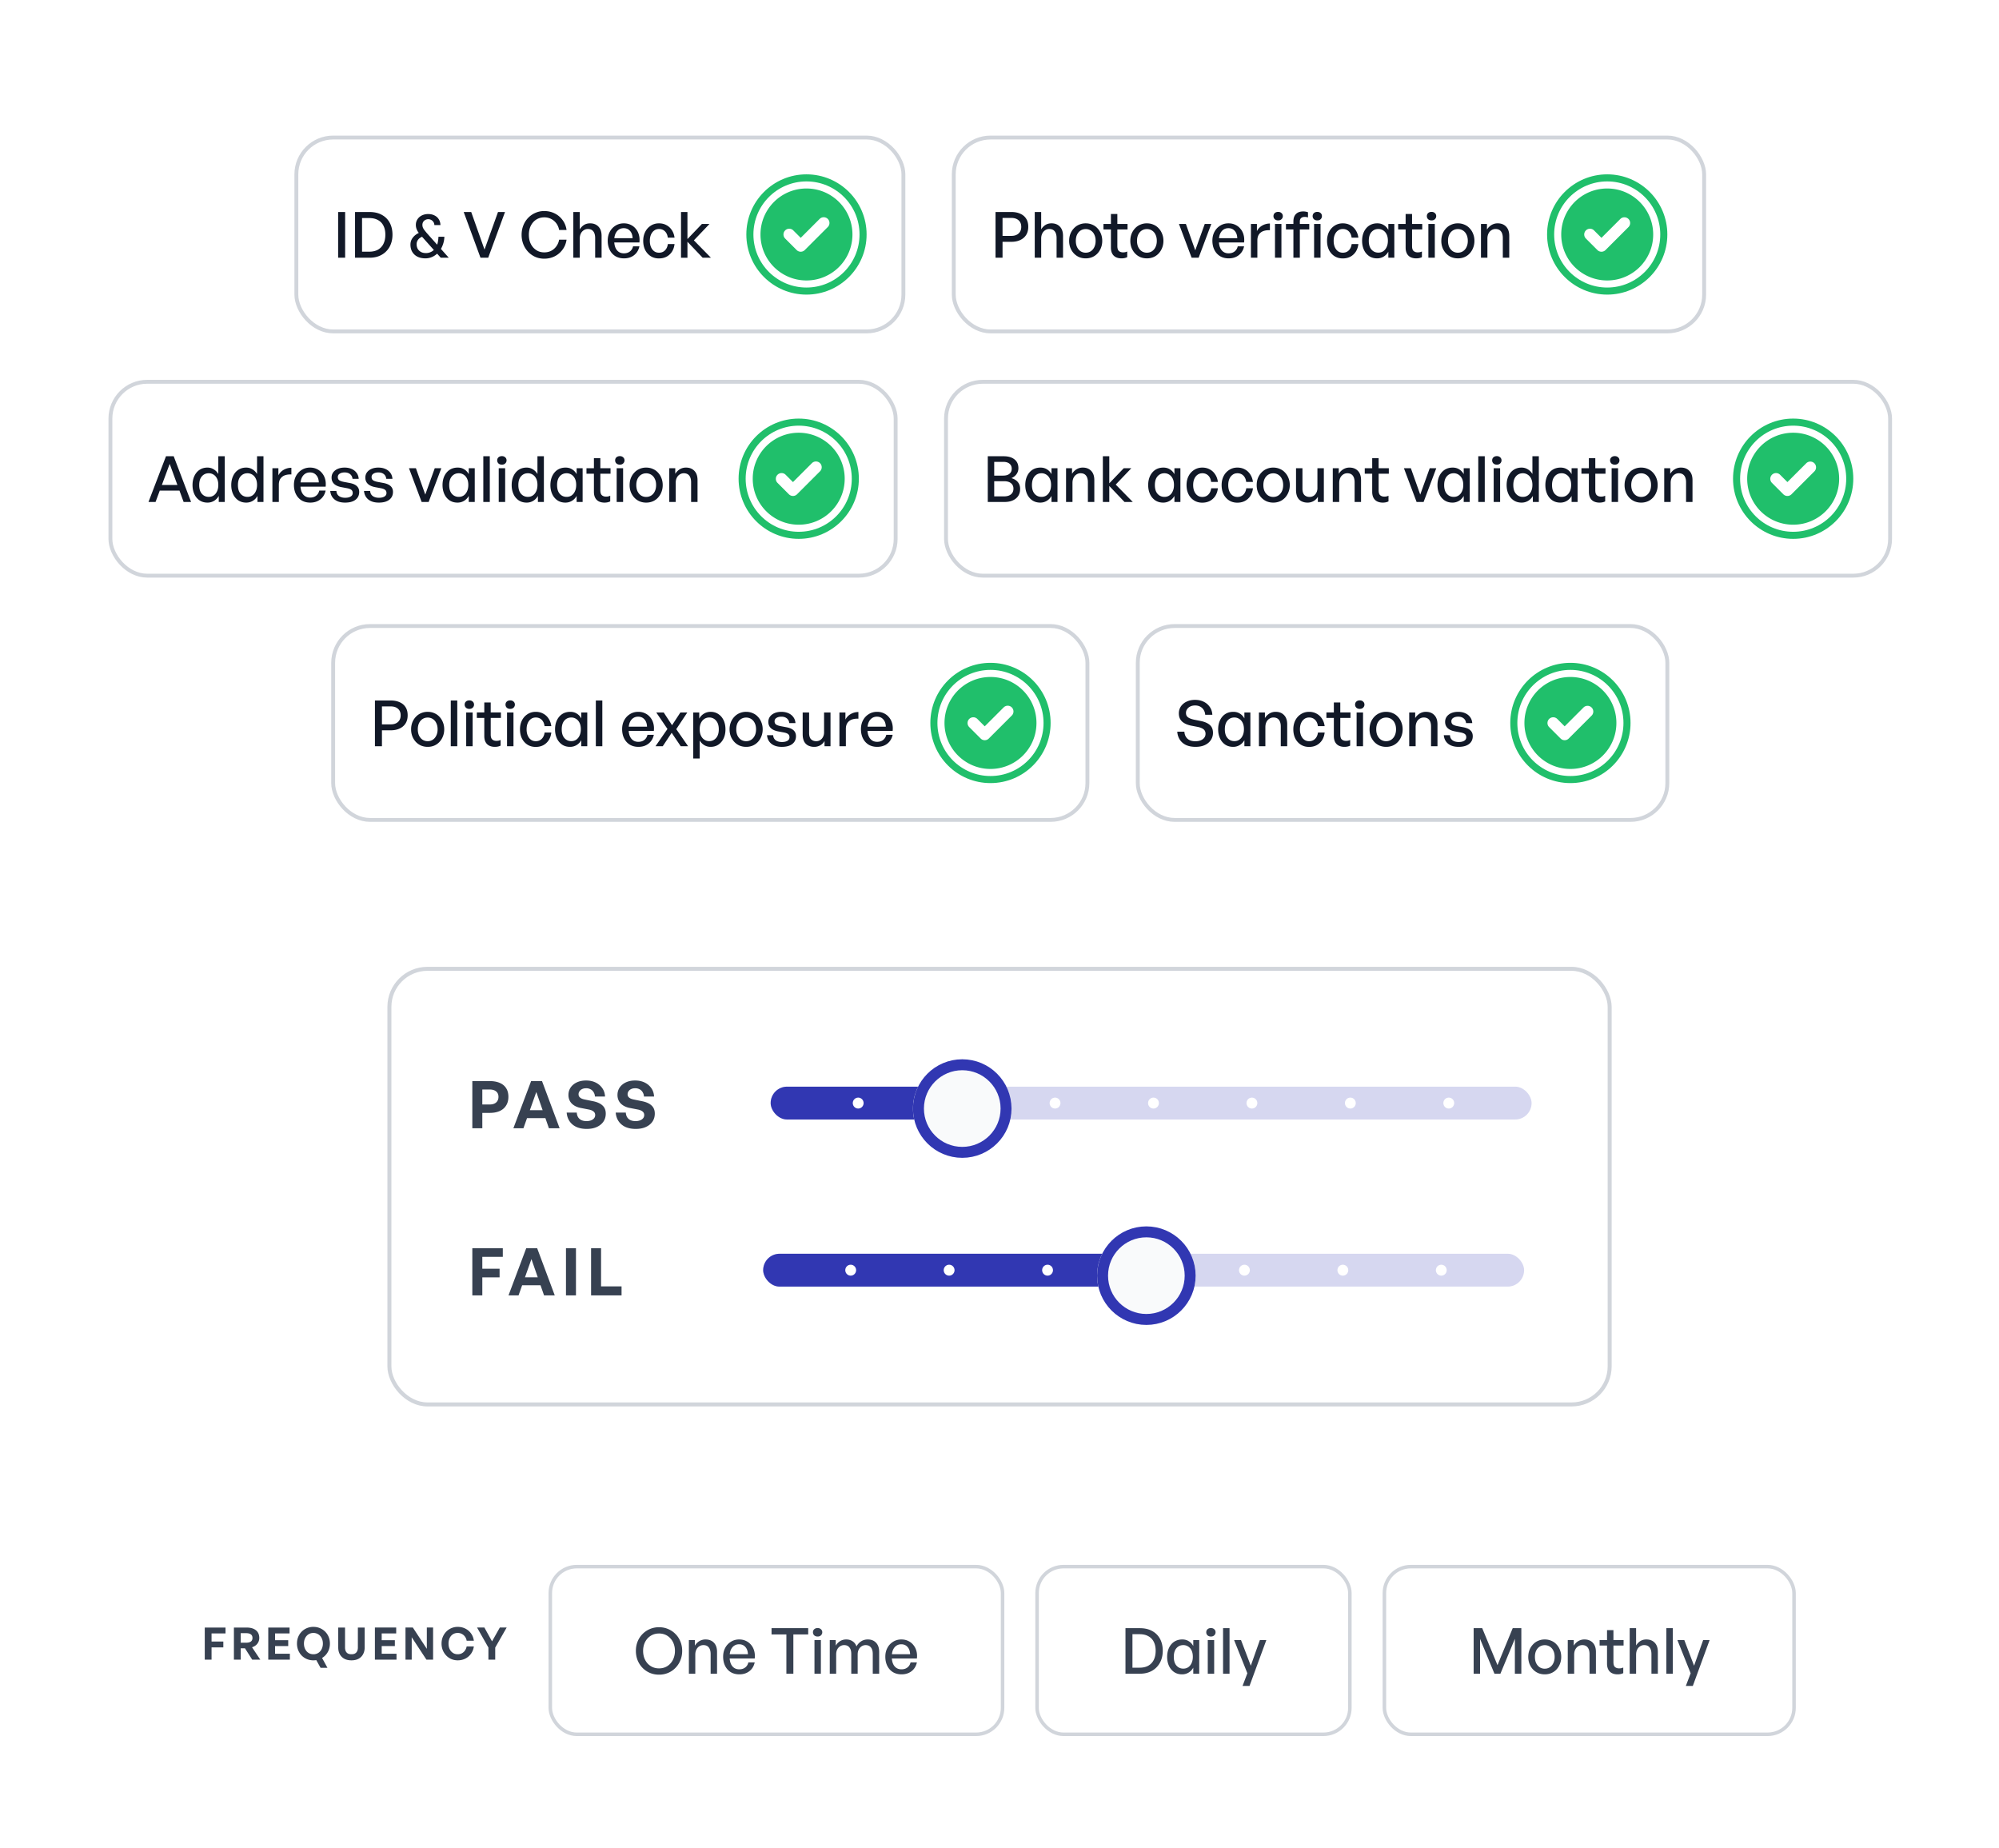 <svg xmlns="http://www.w3.org/2000/svg" width="516" height="477" fill="none"><rect width="516" height="477" fill="#fff" rx="30"/><path fill="#111827" d="M89.09 66.521h-1.808v-11.8h1.808v11.8zm6.288 0h-3.73v-11.8h3.73c1.26 0 2.333.253 3.22.757a4.933 4.933 0 0 1 2.022 2.054c.46.876.691 1.89.691 3.04 0 1.14-.236 2.158-.707 3.057a5.305 5.305 0 0 1-2.054 2.12c-.888.515-1.945.772-3.172.772zm-1.923-10.238v8.677h1.84c.91 0 1.671-.175 2.285-.526a3.47 3.47 0 0 0 1.413-1.528c.318-.658.477-1.435.477-2.334 0-.887-.159-1.649-.477-2.284a3.298 3.298 0 0 0-1.413-1.48c-.614-.35-1.375-.525-2.284-.525h-1.841zm19.723 4.831h1.528c-.011.45-.071.899-.181 1.348-.109.45-.257.871-.443 1.265a5.4 5.4 0 0 1-.625 1.069c-.493.624-1.052 1.095-1.676 1.413a4.263 4.263 0 0 1-1.956.477c-.789 0-1.473-.143-2.054-.428a3.267 3.267 0 0 1-1.348-1.232c-.317-.537-.476-1.162-.476-1.874 0-.504.109-.964.328-1.38.231-.417.543-.784.937-1.101.406-.318.866-.57 1.381-.756l.887 1.035a2.804 2.804 0 0 0-1.002.41 1.99 1.99 0 0 0-.691.724 1.908 1.908 0 0 0-.246.97c0 .383.082.75.246 1.1.176.34.444.62.806.839.361.219.816.329 1.364.329.526 0 1.019-.132 1.479-.395.46-.263.827-.624 1.101-1.085.186-.306.334-.7.444-1.183.109-.482.175-.997.197-1.545zm-2.975-.92 5.637 6.327h-2.071l-5.259-5.9a9.148 9.148 0 0 1-.657-.854 3.96 3.96 0 0 1-.378-.822 3.046 3.046 0 0 1-.131-.904c0-.537.137-1.013.411-1.43a2.796 2.796 0 0 1 1.133-1.002 3.693 3.693 0 0 1 1.644-.362c.613 0 1.156.12 1.627.362.471.23.838.559 1.101.986.274.427.416.926.427 1.495h-1.561c-.022-.328-.11-.602-.263-.821a1.599 1.599 0 0 0-2.087-.493c-.23.12-.411.29-.542.51a1.463 1.463 0 0 0-.198.772c0 .24.044.47.132.69.087.208.219.427.394.657.176.23.389.493.641.79zm20.155-5.473-4.338 11.8h-1.989l-4.338-11.8h1.939l3.435 9.697 3.484-9.697h1.807zm10.119 12.047a5.752 5.752 0 0 1-2.301-.46 5.975 5.975 0 0 1-1.857-1.315 6.117 6.117 0 0 1-1.233-1.956 6.611 6.611 0 0 1-.444-2.432c0-.866.148-1.67.444-2.416a5.925 5.925 0 0 1 1.233-1.94 5.75 5.75 0 0 1 1.857-1.297 5.58 5.58 0 0 1 2.301-.477c.986 0 1.884.203 2.695.608a5.51 5.51 0 0 1 2.038 1.71c.547.733.892 1.588 1.035 2.563h-1.923a3.944 3.944 0 0 0-.707-1.693 3.776 3.776 0 0 0-3.122-1.561c-.581 0-1.118.11-1.611.329a3.778 3.778 0 0 0-1.265.936 4.47 4.47 0 0 0-.822 1.43 5.593 5.593 0 0 0-.279 1.808c0 .657.093 1.265.279 1.824a4.47 4.47 0 0 0 .822 1.43 3.98 3.98 0 0 0 1.265.953c.493.22 1.03.329 1.611.329.657 0 1.254-.137 1.791-.411a3.784 3.784 0 0 0 1.331-1.167 3.944 3.944 0 0 0 .707-1.693h1.923c-.143.976-.488 1.83-1.035 2.564a5.659 5.659 0 0 1-2.038 1.726c-.811.405-1.709.608-2.695.608zm9.175-5.16v4.913h-1.66v-11.8h1.66v4.487c.285-.471.646-.85 1.085-1.134.449-.285.975-.427 1.577-.427.899 0 1.616.28 2.153.838.548.559.822 1.358.822 2.4v5.636h-1.66v-5.078c0-.745-.159-1.32-.476-1.725-.318-.406-.789-.609-1.414-.609-.383 0-.734.105-1.052.313a2.07 2.07 0 0 0-.756.854c-.186.373-.279.816-.279 1.331zm11.424 5.078c-.844 0-1.583-.187-2.219-.56a3.93 3.93 0 0 1-1.462-1.61c-.351-.69-.526-1.49-.526-2.4 0-.865.181-1.632.542-2.3a4.111 4.111 0 0 1 1.479-1.578c.625-.394 1.337-.591 2.137-.591.657 0 1.243.126 1.758.378.526.24.97.586 1.331 1.035.373.438.641.959.805 1.561.165.592.209 1.244.132 1.956h-7.215v-1.101h5.457c-.033-.81-.258-1.44-.674-1.89-.406-.46-.948-.69-1.627-.69-.493 0-.926.131-1.299.394-.361.252-.646.62-.854 1.101-.197.471-.296 1.047-.296 1.726 0 .68.099 1.265.296 1.758.197.482.482.855.854 1.118.373.263.822.394 1.348.394.625 0 1.139-.159 1.545-.476.416-.318.69-.762.822-1.331h1.643c-.208.964-.668 1.725-1.381 2.284-.701.548-1.566.822-2.596.822zm9.016.016c-.8 0-1.506-.192-2.12-.575a4.046 4.046 0 0 1-1.43-1.594c-.339-.69-.509-1.48-.509-2.367 0-.876.175-1.654.526-2.333a3.99 3.99 0 0 1 1.446-1.595c.613-.394 1.309-.591 2.087-.591.723 0 1.364.153 1.923.46a3.653 3.653 0 0 1 1.397 1.282c.372.548.608 1.2.706 1.955h-1.742c-.087-.7-.334-1.248-.739-1.643-.406-.394-.915-.592-1.529-.592-.482 0-.898.132-1.249.395-.35.252-.624.602-.821 1.052-.198.449-.296.986-.296 1.61 0 .614.098 1.15.296 1.61.197.46.471.817.821 1.069.351.252.767.378 1.249.378.625 0 1.134-.197 1.529-.592.405-.394.657-.942.756-1.643h1.725c-.087.767-.312 1.43-.673 1.988a3.833 3.833 0 0 1-1.397 1.282c-.57.296-1.222.444-1.956.444zm7.357-.18h-1.66v-11.8h1.66v6.984l3.731-3.895h1.955l-4.026 4.224 4.404 4.486h-2.136l-3.928-4.125v4.125z"/><path fill="#20BF6B" fill-rule="evenodd" d="M208.173 72.39c6.555 0 11.869-5.314 11.869-11.87 0-6.554-5.314-11.868-11.869-11.868s-11.869 5.314-11.869 11.869 5.314 11.869 11.869 11.869zm5.5-13.787a1.483 1.483 0 1 0-2.098-2.099l-4.885 4.886-1.919-1.918a1.483 1.483 0 1 0-2.098 2.098l2.968 2.967c.579.58 1.518.58 2.098 0l5.934-5.934z" clip-rule="evenodd"/><circle cx="208.173" cy="60.521" r="14.608" stroke="#20BF6B" stroke-width="1.826"/><rect width="156.694" height="50.042" x="76.5" y="35.5" stroke="#D1D5DB" rx="9.5"/><path fill="#111827" d="M261.068 62.413h-2.284v4.108h-1.808v-11.8h4.092c.877 0 1.638.148 2.285.444.657.285 1.167.712 1.528 1.282.362.559.542 1.255.542 2.087 0 .822-.18 1.523-.542 2.104-.361.57-.871 1.008-1.528 1.315-.647.306-1.408.46-2.285.46zm-.016-6.163h-2.268v4.634h2.268c.8 0 1.424-.208 1.873-.624.461-.416.691-.986.691-1.71 0-.733-.23-1.298-.691-1.692-.449-.405-1.073-.608-1.873-.608zm7.708 5.357v4.914h-1.66v-11.8h1.66v4.487c.285-.471.646-.85 1.085-1.134.449-.285.975-.427 1.577-.427.899 0 1.616.28 2.153.838.548.559.822 1.358.822 2.4v5.636h-1.66v-5.078c0-.745-.159-1.32-.477-1.725-.317-.406-.788-.609-1.413-.609-.383 0-.734.105-1.052.313a2.07 2.07 0 0 0-.756.854c-.186.373-.279.816-.279 1.331zm11.49 5.079c-.614 0-1.184-.11-1.71-.33a4.18 4.18 0 0 1-1.347-.952 4.664 4.664 0 0 1-.904-1.446 5.006 5.006 0 0 1-.312-1.792c0-.646.104-1.243.312-1.791.219-.548.52-1.025.904-1.43a3.87 3.87 0 0 1 1.347-.953 4.22 4.22 0 0 1 1.71-.345c.624 0 1.194.115 1.709.345a3.68 3.68 0 0 1 1.347.953c.384.405.68.882.888 1.43.219.548.328 1.145.328 1.791 0 .647-.109 1.244-.328 1.792a4.428 4.428 0 0 1-.888 1.446 3.955 3.955 0 0 1-1.347.953 4.323 4.323 0 0 1-1.709.329zm0-1.463c.482 0 .914-.12 1.298-.362.394-.252.701-.608.92-1.068.23-.46.345-1.002.345-1.627 0-.635-.115-1.178-.345-1.627a2.408 2.408 0 0 0-.92-1.052 2.39 2.39 0 0 0-1.298-.361c-.472 0-.904.12-1.299.361-.383.241-.69.592-.92 1.052-.219.45-.329.992-.329 1.627 0 .625.11 1.167.329 1.627.23.46.537.816.92 1.068.395.241.827.362 1.299.362zm10.718-.312v1.462c-.252.12-.499.203-.74.247a3.93 3.93 0 0 1-.739.066c-.537 0-1.014-.099-1.43-.296a2.148 2.148 0 0 1-.953-.92c-.23-.417-.345-.943-.345-1.578v-4.668h-1.923v-1.413h1.923v-2.58h1.66v2.58h2.629v1.413h-2.629v4.29c0 .602.131 1.024.394 1.265.274.241.63.362 1.068.362.197 0 .384-.017.559-.05.186-.043.361-.104.526-.18zm5.074 1.775c-.614 0-1.184-.11-1.709-.33a4.183 4.183 0 0 1-1.348-.952 4.683 4.683 0 0 1-.904-1.446 5.006 5.006 0 0 1-.312-1.792c0-.646.104-1.243.312-1.791a4.48 4.48 0 0 1 .904-1.43 3.873 3.873 0 0 1 1.348-.953 4.211 4.211 0 0 1 1.709-.345c.624 0 1.194.115 1.709.345.526.219.975.537 1.348.953.383.405.679.882.887 1.43.219.548.329 1.145.329 1.791 0 .647-.11 1.244-.329 1.792a4.443 4.443 0 0 1-.887 1.446 3.968 3.968 0 0 1-1.348.953 4.323 4.323 0 0 1-1.709.329zm0-1.463c.482 0 .915-.12 1.298-.362.394-.252.701-.608.92-1.068.23-.46.345-1.002.345-1.627 0-.635-.115-1.178-.345-1.627a2.408 2.408 0 0 0-.92-1.052 2.387 2.387 0 0 0-1.298-.361c-.471 0-.904.12-1.299.361-.383.241-.69.592-.92 1.052-.219.45-.329.992-.329 1.627 0 .625.11 1.167.329 1.627.23.46.537.816.92 1.068.395.241.828.362 1.299.362zm16.63-7.412-3.27 8.71h-1.808l-3.27-8.71h1.791l2.416 6.804 2.449-6.804h1.692zm4.489 8.875c-.844 0-1.583-.187-2.219-.56a3.94 3.94 0 0 1-1.463-1.61c-.35-.69-.525-1.49-.525-2.4 0-.865.18-1.632.542-2.3a4.096 4.096 0 0 1 1.479-1.578c.624-.394 1.337-.591 2.136-.591.658 0 1.244.126 1.759.378.526.24.969.586 1.331 1.035.373.438.641.959.805 1.561.165.592.208 1.244.132 1.956h-7.215v-1.101h5.456c-.033-.81-.257-1.44-.673-1.89-.406-.46-.948-.69-1.627-.69-.493 0-.926.131-1.299.394-.361.252-.646.62-.854 1.101-.198.471-.296 1.047-.296 1.726 0 .68.098 1.265.296 1.758.197.482.482.855.854 1.118.373.263.822.394 1.348.394.624 0 1.139-.159 1.545-.476.416-.318.69-.762.821-1.331h1.644c-.208.964-.669 1.725-1.381 2.284-.701.548-1.566.822-2.596.822zm7.401-4.618v4.453h-1.659v-8.71h1.544v1.84a3.433 3.433 0 0 1 1.364-1.429 3.944 3.944 0 0 1 1.989-.526v1.726c-.625-.033-1.183.038-1.676.213a2.353 2.353 0 0 0-1.151.871c-.274.395-.411.915-.411 1.562zm6.211 4.453h-1.659v-8.71h1.659v8.71zm.362-10.731c0 .306-.115.57-.345.789-.219.208-.504.312-.855.312-.361 0-.657-.104-.887-.312a1.077 1.077 0 0 1-.329-.79c0-.328.11-.59.329-.788.23-.208.526-.312.887-.312.351 0 .636.104.855.312.23.197.345.46.345.789zm4.391 10.731h-1.66v-7.297h-1.922v-1.413h1.922v-.64c0-.844.22-1.485.658-1.924.438-.449 1.068-.673 1.89-.673.241 0 .46.022.657.065.208.033.395.082.559.148v1.348a1.773 1.773 0 0 0-.411-.115 2.91 2.91 0 0 0-.444-.033c-.383 0-.69.099-.92.296-.219.186-.329.487-.329.904v.624h2.433v1.413h-2.433v7.297zm5.341 0h-1.659v-8.71h1.659v8.71zm.362-10.731c0 .306-.11.57-.329.789-.219.208-.509.312-.871.312-.35 0-.641-.104-.871-.312a1.076 1.076 0 0 1-.328-.79c0-.328.109-.59.328-.788.23-.208.521-.312.871-.312.362 0 .652.104.871.312.219.197.329.46.329.789zm5.378 10.912c-.8 0-1.506-.192-2.12-.575a4.047 4.047 0 0 1-1.43-1.594c-.339-.69-.509-1.48-.509-2.367 0-.876.175-1.654.526-2.333.35-.68.833-1.211 1.446-1.595.614-.394 1.309-.591 2.087-.591.723 0 1.364.153 1.923.46.57.296 1.035.723 1.397 1.282.372.548.608 1.2.707 1.955h-1.742c-.088-.7-.335-1.248-.74-1.643-.405-.394-.915-.592-1.528-.592-.482 0-.899.132-1.249.395-.351.252-.625.602-.822 1.052-.197.449-.296.986-.296 1.61 0 .614.099 1.15.296 1.61.197.46.471.817.822 1.069.35.252.767.378 1.249.378.624 0 1.134-.197 1.528-.592.405-.394.657-.942.756-1.643h1.726c-.088.767-.313 1.43-.674 1.988a3.825 3.825 0 0 1-1.397 1.282c-.57.296-1.222.444-1.956.444zm4.993-4.536c0-.876.158-1.654.476-2.333.329-.69.784-1.228 1.364-1.611.592-.383 1.288-.575 2.087-.575.636 0 1.189.148 1.66.444.482.284.877.7 1.183 1.248v-1.528h1.545v8.71h-1.545V64.96a3.376 3.376 0 0 1-1.232 1.282 3.25 3.25 0 0 1-1.676.444c-.778 0-1.458-.192-2.038-.576a3.895 3.895 0 0 1-1.348-1.61c-.318-.69-.476-1.468-.476-2.334zm1.725 0c0 .975.23 1.726.69 2.252.461.526 1.052.788 1.775.788.482 0 .904-.12 1.266-.361.372-.252.663-.608.871-1.068.219-.46.328-1.008.328-1.644 0-.646-.109-1.194-.328-1.643-.219-.45-.515-.789-.888-1.019a2.249 2.249 0 0 0-1.249-.362c-.723 0-1.314.263-1.775.79-.46.525-.69 1.281-.69 2.267zm13.715 2.745v1.462a2.93 2.93 0 0 1-.739.247 3.95 3.95 0 0 1-.74.066c-.537 0-1.013-.099-1.43-.296a2.148 2.148 0 0 1-.953-.92c-.23-.417-.345-.943-.345-1.578v-4.668h-1.923v-1.413h1.923v-2.58h1.66v2.58h2.629v1.413h-2.629v4.29c0 .602.131 1.024.394 1.265.274.241.63.362 1.069.362.197 0 .383-.017.558-.05a2.67 2.67 0 0 0 .526-.18zm3.326 1.61h-1.66v-8.71h1.66v8.71zm.362-10.731c0 .306-.115.57-.345.789-.219.208-.504.312-.855.312-.361 0-.657-.104-.887-.312a1.077 1.077 0 0 1-.329-.79c0-.328.11-.59.329-.788.23-.208.526-.312.887-.312.351 0 .636.104.855.312.23.197.345.46.345.789zm5.591 10.896c-.614 0-1.183-.11-1.709-.33a4.194 4.194 0 0 1-1.348-.952 4.683 4.683 0 0 1-.904-1.446 5.006 5.006 0 0 1-.312-1.792c0-.646.104-1.243.312-1.791a4.48 4.48 0 0 1 .904-1.43 3.882 3.882 0 0 1 1.348-.953 4.215 4.215 0 0 1 1.709-.345c.624 0 1.194.115 1.709.345.526.219.975.537 1.348.953.383.405.679.882.887 1.43.219.548.329 1.145.329 1.791 0 .647-.11 1.244-.329 1.792a4.443 4.443 0 0 1-.887 1.446 3.968 3.968 0 0 1-1.348.953 4.323 4.323 0 0 1-1.709.329zm0-1.463c.482 0 .915-.12 1.298-.362a2.52 2.52 0 0 0 .921-1.068c.23-.46.345-1.002.345-1.627 0-.635-.115-1.178-.345-1.627-.22-.46-.526-.81-.921-1.052a2.387 2.387 0 0 0-1.298-.361c-.471 0-.904.12-1.298.361-.384.241-.691.592-.921 1.052-.219.45-.328.992-.328 1.627 0 .625.109 1.167.328 1.627.23.46.537.816.921 1.068.394.241.827.362 1.298.362zm7.625-3.616v4.914h-1.66v-8.71h1.545v1.446a3.551 3.551 0 0 1 1.15-1.166 3.05 3.05 0 0 1 1.627-.444c.898 0 1.616.28 2.153.838.548.559.822 1.358.822 2.4v5.636h-1.66v-5.078c0-.745-.159-1.32-.477-1.725-.317-.406-.789-.609-1.413-.609a1.88 1.88 0 0 0-1.052.313c-.318.197-.57.482-.756.854-.186.373-.279.816-.279 1.331z"/><path fill="#20BF6B" fill-rule="evenodd" d="M414.868 72.39c6.555 0 11.869-5.314 11.869-11.87 0-6.554-5.314-11.868-11.869-11.868s-11.869 5.314-11.869 11.869 5.314 11.869 11.869 11.869zm5.5-13.787a1.484 1.484 0 0 0-2.098-2.099l-4.886 4.886-1.918-1.918a1.483 1.483 0 1 0-2.098 2.098l2.967 2.967c.579.58 1.519.58 2.098 0l5.935-5.934z" clip-rule="evenodd"/><circle cx="414.868" cy="60.521" r="14.608" stroke="#20BF6B" stroke-width="1.826"/><rect width="193.694" height="50.042" x="246.194" y="35.5" stroke="#D1D5DB" rx="9.5"/><path fill="#111827" d="M41.09 125.176h5.489l.493 1.462h-6.59l.608-1.462zm6.31 4.388-3.599-9.828-3.648 9.828h-1.824l4.52-11.8h1.988l4.486 11.8H47.4zm2.296-4.355c0-.877.159-1.655.477-2.334.317-.69.767-1.227 1.347-1.611.58-.383 1.26-.575 2.038-.575.58 0 1.112.148 1.594.444.493.285.893.69 1.2 1.216v-4.585h1.66v11.8h-1.545v-1.562a3.376 3.376 0 0 1-1.233 1.282 3.248 3.248 0 0 1-1.676.444c-.778 0-1.457-.192-2.038-.575a3.894 3.894 0 0 1-1.347-1.611c-.318-.69-.477-1.468-.477-2.333zm1.726 0c0 .975.23 1.725.69 2.251.46.526 1.052.789 1.775.789.482 0 .904-.121 1.265-.362.373-.252.663-.608.871-1.068.22-.46.329-1.008.329-1.643 0-.647-.11-1.194-.329-1.644-.219-.449-.515-.788-.887-1.019a2.25 2.25 0 0 0-1.25-.361c-.722 0-1.314.263-1.774.789-.46.526-.69 1.282-.69 2.268zm8.273 0c0-.877.158-1.655.476-2.334.318-.69.767-1.227 1.348-1.611.58-.383 1.26-.575 2.038-.575.58 0 1.112.148 1.594.444.493.285.893.69 1.2 1.216v-4.585h1.66v11.8h-1.546v-1.562a3.376 3.376 0 0 1-1.232 1.282 3.249 3.249 0 0 1-1.676.444c-.778 0-1.458-.192-2.038-.575a3.896 3.896 0 0 1-1.348-1.611c-.318-.69-.477-1.468-.477-2.333zm1.725 0c0 .975.23 1.725.69 2.251.46.526 1.052.789 1.775.789.482 0 .904-.121 1.266-.362.372-.252.663-.608.87-1.068.22-.46.33-1.008.33-1.643 0-.647-.11-1.194-.33-1.644-.218-.449-.514-.788-.887-1.019a2.25 2.25 0 0 0-1.249-.361c-.723 0-1.314.263-1.775.789-.46.526-.69 1.282-.69 2.268zm10.557-.099v4.454h-1.66v-8.71h1.545v1.84a3.434 3.434 0 0 1 1.364-1.43 3.946 3.946 0 0 1 1.989-.525v1.725c-.624-.033-1.183.038-1.676.214a2.346 2.346 0 0 0-1.15.871c-.275.394-.412.915-.412 1.561zm8.102 4.618c-.843 0-1.583-.186-2.218-.559a3.93 3.93 0 0 1-1.463-1.61c-.35-.69-.526-1.49-.526-2.4 0-.865.18-1.632.542-2.3a4.096 4.096 0 0 1 1.48-1.578c.624-.395 1.336-.592 2.136-.592.657 0 1.243.126 1.758.378.526.241.97.586 1.331 1.036.373.438.641.958.806 1.561.164.591.208 1.243.131 1.956h-7.214v-1.102h5.456c-.033-.81-.258-1.44-.674-1.89-.405-.46-.948-.69-1.627-.69-.493 0-.926.132-1.298.395-.362.252-.647.619-.855 1.101-.197.471-.296 1.046-.296 1.725 0 .68.099 1.266.296 1.759.197.482.482.854.855 1.117.372.263.821.395 1.347.395.625 0 1.14-.159 1.545-.477.416-.318.69-.761.822-1.331h1.643c-.208.964-.668 1.726-1.38 2.284-.701.548-1.567.822-2.597.822zm12.644-2.761c0 .855-.317 1.528-.953 2.022-.635.493-1.534.739-2.695.739-1.14 0-2.043-.268-2.712-.805-.657-.537-1.03-1.271-1.117-2.202h1.594c.022.547.235.98.64 1.298.417.307.96.46 1.628.46.58 0 1.046-.104 1.397-.312.361-.208.542-.515.542-.921 0-.361-.12-.635-.361-.821-.23-.186-.62-.329-1.167-.427l-1.414-.263c-.8-.154-1.419-.433-1.857-.839-.438-.416-.657-.953-.657-1.61 0-.515.137-.964.41-1.348.286-.394.68-.701 1.184-.92.504-.219 1.09-.329 1.758-.329.702 0 1.315.121 1.841.362.526.23.948.564 1.265 1.002.318.428.499.943.543 1.545h-1.594c-.055-.515-.263-.92-.625-1.216-.361-.296-.833-.444-1.413-.444-.526 0-.953.11-1.282.329a.985.985 0 0 0-.477.871c0 .351.115.619.346.805.24.176.624.318 1.15.428l1.479.279c.865.153 1.507.422 1.923.805.416.384.624.888.624 1.512zm8.715 0c0 .855-.318 1.528-.953 2.022-.636.493-1.534.739-2.695.739-1.14 0-2.044-.268-2.712-.805-.657-.537-1.03-1.271-1.118-2.202h1.595c.021.547.235.98.64 1.298.417.307.96.46 1.627.46.581 0 1.047-.104 1.397-.312.362-.208.543-.515.543-.921 0-.361-.12-.635-.362-.821-.23-.186-.619-.329-1.167-.427l-1.413-.263c-.8-.154-1.419-.433-1.857-.839-.438-.416-.657-.953-.657-1.61 0-.515.136-.964.41-1.348.285-.394.68-.701 1.184-.92.504-.219 1.09-.329 1.758-.329.701 0 1.315.121 1.84.362.527.23.948.564 1.266 1.002.318.428.499.943.542 1.545h-1.594c-.055-.515-.263-.92-.624-1.216-.362-.296-.833-.444-1.413-.444-.526 0-.954.11-1.282.329a.985.985 0 0 0-.477.871c0 .351.115.619.345.805.241.176.625.318 1.15.428l1.48.279c.865.153 1.506.422 1.922.805.417.384.625.888.625 1.512zm12.478-6.113-3.271 8.71h-1.807l-3.271-8.71h1.791l2.416 6.803 2.449-6.803h1.693zm.313 4.355c0-.877.159-1.655.477-2.334.328-.69.783-1.227 1.364-1.611.591-.383 1.287-.575 2.087-.575.635 0 1.189.148 1.66.444.482.285.876.701 1.183 1.249v-1.528h1.545v8.71H121v-1.562a3.379 3.379 0 0 1-1.233 1.282 3.247 3.247 0 0 1-1.676.444c-.778 0-1.457-.192-2.038-.575a3.893 3.893 0 0 1-1.347-1.611c-.318-.69-.477-1.468-.477-2.333zm1.726 0c0 .975.23 1.725.69 2.251.46.526 1.052.789 1.775.789.482 0 .904-.121 1.265-.362.373-.252.663-.608.871-1.068.219-.46.329-1.008.329-1.643 0-.647-.11-1.194-.329-1.644-.219-.449-.515-.788-.887-1.019a2.251 2.251 0 0 0-1.249-.361c-.723 0-1.315.263-1.775.789-.46.526-.69 1.282-.69 2.268zm10.477 4.355h-1.676v-11.8h1.676v11.8zm3.964 0h-1.66v-8.71h1.66v8.71zm.361-10.732c0 .307-.115.57-.345.789-.219.208-.504.312-.854.312-.362 0-.658-.104-.888-.312a1.075 1.075 0 0 1-.328-.789c0-.328.109-.591.328-.789.23-.208.526-.312.888-.312.35 0 .635.104.854.312.23.198.345.461.345.789zm1.319 6.377c0-.877.158-1.655.476-2.334.318-.69.767-1.227 1.348-1.611.58-.383 1.26-.575 2.038-.575.58 0 1.112.148 1.594.444.493.285.893.69 1.199 1.216v-4.585h1.66v11.8h-1.545v-1.562a3.369 3.369 0 0 1-1.232 1.282 3.25 3.25 0 0 1-1.676.444c-.778 0-1.458-.192-2.038-.575a3.895 3.895 0 0 1-1.348-1.611c-.318-.69-.476-1.468-.476-2.333zm1.725 0c0 .975.23 1.725.69 2.251.461.526 1.052.789 1.775.789.482 0 .904-.121 1.266-.362.372-.252.663-.608.871-1.068.219-.46.328-1.008.328-1.643 0-.647-.109-1.194-.328-1.644-.219-.449-.515-.788-.888-1.019a2.25 2.25 0 0 0-1.249-.361c-.723 0-1.314.263-1.775.789-.46.526-.69 1.282-.69 2.268zm8.273 0c0-.877.159-1.655.477-2.334.328-.69.783-1.227 1.364-1.611.591-.383 1.287-.575 2.087-.575.635 0 1.189.148 1.66.444.482.285.876.701 1.183 1.249v-1.528h1.545v8.71h-1.545v-1.562a3.379 3.379 0 0 1-1.233 1.282 3.247 3.247 0 0 1-1.676.444c-.778 0-1.457-.192-2.038-.575a3.893 3.893 0 0 1-1.347-1.611c-.318-.69-.477-1.468-.477-2.333zm1.726 0c0 .975.23 1.725.69 2.251.46.526 1.052.789 1.775.789.482 0 .904-.121 1.265-.362.373-.252.663-.608.871-1.068.219-.46.329-1.008.329-1.643 0-.647-.11-1.194-.329-1.644-.219-.449-.515-.788-.887-1.019a2.251 2.251 0 0 0-1.249-.361c-.723 0-1.315.263-1.775.789-.46.526-.69 1.282-.69 2.268zm13.715 2.744v1.463c-.252.12-.499.203-.74.246a3.93 3.93 0 0 1-.739.066c-.537 0-1.014-.099-1.43-.296a2.142 2.142 0 0 1-.953-.92c-.23-.416-.345-.942-.345-1.578v-4.667h-1.923v-1.413h1.923v-2.581h1.659v2.581h2.63v1.413h-2.63v4.289c0 .603.132 1.025.395 1.266.274.241.63.361 1.068.361.197 0 .384-.016.559-.049.186-.044.361-.104.526-.181zm3.326 1.611h-1.66v-8.71h1.66v8.71zm.361-10.732c0 .307-.115.57-.345.789-.219.208-.504.312-.854.312-.362 0-.658-.104-.888-.312a1.075 1.075 0 0 1-.328-.789c0-.328.109-.591.328-.789.23-.208.526-.312.888-.312.35 0 .635.104.854.312.23.198.345.461.345.789zm5.591 10.896a4.385 4.385 0 0 1-1.709-.329 4.168 4.168 0 0 1-1.347-.953 4.657 4.657 0 0 1-.904-1.446 5.007 5.007 0 0 1-.312-1.791c0-.647.104-1.244.312-1.792.219-.547.52-1.024.904-1.429a3.862 3.862 0 0 1 1.347-.954 4.22 4.22 0 0 1 1.709-.345c.625 0 1.195.115 1.71.345.526.219.975.537 1.347.954.384.405.68.882.888 1.429.219.548.328 1.145.328 1.792 0 .646-.109 1.243-.328 1.791a4.422 4.422 0 0 1-.888 1.446 3.945 3.945 0 0 1-1.347.953 4.31 4.31 0 0 1-1.71.329zm0-1.463c.483 0 .915-.12 1.299-.361.394-.252.701-.608.92-1.068.23-.461.345-1.003.345-1.627 0-.636-.115-1.178-.345-1.627a2.41 2.41 0 0 0-.92-1.052 2.39 2.39 0 0 0-1.299-.362c-.471 0-.903.121-1.298.362-.383.241-.69.592-.92 1.052-.219.449-.329.991-.329 1.627 0 .624.11 1.166.329 1.627.23.46.537.816.92 1.068.395.241.827.361 1.298.361zm7.625-3.615v4.914h-1.66v-8.71h1.545v1.446c.296-.482.68-.871 1.151-1.167a3.046 3.046 0 0 1 1.627-.444c.898 0 1.616.28 2.153.838.547.559.821 1.359.821 2.4v5.637h-1.66v-5.078c0-.745-.158-1.321-.476-1.726-.318-.405-.789-.608-1.414-.608-.383 0-.734.104-1.051.312-.318.197-.57.482-.756.855-.187.372-.28.816-.28 1.331z"/><path fill="#20BF6B" fill-rule="evenodd" d="M206.173 135.432c6.555 0 11.869-5.314 11.869-11.869s-5.314-11.869-11.869-11.869-11.869 5.314-11.869 11.869 5.314 11.869 11.869 11.869zm5.5-13.787a1.482 1.482 0 1 0-2.098-2.098l-4.885 4.885-1.919-1.918a1.484 1.484 0 0 0-2.098 2.098l2.968 2.968a1.484 1.484 0 0 0 2.098 0l5.934-5.935z" clip-rule="evenodd"/><circle cx="206.173" cy="123.564" r="14.608" stroke="#20BF6B" stroke-width="1.826"/><rect width="202.694" height="50.042" x="28.5" y="98.543" stroke="#D1D5DB" rx="9.5"/><path fill="#111827" d="M263.325 126.178c0 1.074-.367 1.907-1.101 2.498-.723.592-1.698.888-2.926.888h-4.322v-11.8h4.092c1.195 0 2.126.268 2.794.805.679.526 1.019 1.288 1.019 2.285 0 .558-.159 1.062-.476 1.512-.318.449-.762.799-1.332 1.051.734.208 1.293.554 1.677 1.036.383.471.575 1.046.575 1.725zm-4.372-6.968h-2.317v3.55h2.317c.712 0 1.255-.159 1.627-.477.384-.317.576-.75.576-1.298s-.192-.981-.576-1.298c-.372-.318-.915-.477-1.627-.477zm.23 4.996h-2.547v3.912h2.547c.767 0 1.359-.176 1.775-.526.428-.351.641-.839.641-1.463 0-.603-.213-1.074-.641-1.413-.416-.34-1.008-.51-1.775-.51zm5.469 1.003c0-.877.159-1.655.477-2.334.328-.69.783-1.227 1.364-1.611.591-.383 1.287-.575 2.087-.575.635 0 1.189.148 1.66.444.482.285.876.701 1.183 1.249v-1.528h1.545v8.71h-1.545v-1.562a3.379 3.379 0 0 1-1.233 1.282 3.247 3.247 0 0 1-1.676.444c-.778 0-1.457-.192-2.038-.575a3.893 3.893 0 0 1-1.347-1.611c-.318-.69-.477-1.468-.477-2.333zm1.726 0c0 .975.23 1.725.69 2.251.46.526 1.052.789 1.775.789.482 0 .904-.121 1.265-.362.373-.252.663-.608.871-1.068.219-.46.329-1.008.329-1.643 0-.647-.11-1.194-.329-1.644-.219-.449-.515-.788-.887-1.019a2.251 2.251 0 0 0-1.249-.361c-.723 0-1.315.263-1.775.789-.46.526-.69 1.282-.69 2.268zm10.461-.559v4.914h-1.66v-8.71h1.545v1.446a3.554 3.554 0 0 1 1.15-1.167 3.046 3.046 0 0 1 1.627-.444c.898 0 1.616.28 2.153.838.548.559.822 1.359.822 2.4v5.637h-1.66v-5.078c0-.745-.159-1.321-.477-1.726-.317-.405-.789-.608-1.413-.608a1.88 1.88 0 0 0-1.052.312c-.318.197-.57.482-.756.855-.186.372-.279.816-.279 1.331zm9.501 4.914h-1.66v-11.8h1.66v6.985l3.73-3.895h1.956L288 125.077l4.404 4.487h-2.136l-3.928-4.125v4.125zm10.041-4.355c0-.877.159-1.655.477-2.334.328-.69.783-1.227 1.364-1.611.591-.383 1.287-.575 2.087-.575.635 0 1.189.148 1.66.444.482.285.876.701 1.183 1.249v-1.528h1.545v8.71h-1.545v-1.562a3.379 3.379 0 0 1-1.233 1.282 3.247 3.247 0 0 1-1.676.444c-.778 0-1.457-.192-2.038-.575a3.893 3.893 0 0 1-1.347-1.611c-.318-.69-.477-1.468-.477-2.333zm1.726 0c0 .975.23 1.725.69 2.251.46.526 1.052.789 1.775.789.482 0 .904-.121 1.265-.362.373-.252.663-.608.871-1.068.219-.46.329-1.008.329-1.643 0-.647-.11-1.194-.329-1.644-.219-.449-.515-.788-.887-1.019a2.251 2.251 0 0 0-1.249-.361c-.723 0-1.315.263-1.775.789-.46.526-.69 1.282-.69 2.268zm12.236 4.535c-.8 0-1.507-.191-2.12-.575a4.031 4.031 0 0 1-1.43-1.594c-.34-.69-.51-1.479-.51-2.366 0-.877.176-1.655.526-2.334a4.002 4.002 0 0 1 1.446-1.594c.614-.395 1.31-.592 2.088-.592.723 0 1.364.154 1.922.46.57.296 1.036.724 1.397 1.282.373.548.608 1.2.707 1.956h-1.742c-.088-.701-.334-1.249-.74-1.643-.405-.395-.914-.592-1.528-.592-.482 0-.898.131-1.249.394-.351.252-.625.603-.822 1.052-.197.449-.296.986-.296 1.611 0 .613.099 1.15.296 1.61.197.46.471.816.822 1.068.351.252.767.378 1.249.378.624 0 1.134-.197 1.528-.591.406-.395.658-.942.756-1.644h1.726c-.088.767-.312 1.43-.674 1.989a3.818 3.818 0 0 1-1.397 1.282c-.57.296-1.221.443-1.955.443zm9.051 0c-.8 0-1.506-.191-2.12-.575a4.046 4.046 0 0 1-1.43-1.594c-.339-.69-.509-1.479-.509-2.366 0-.877.175-1.655.526-2.334a3.995 3.995 0 0 1 1.446-1.594c.614-.395 1.309-.592 2.087-.592.723 0 1.364.154 1.923.46.57.296 1.035.724 1.397 1.282.372.548.608 1.2.707 1.956h-1.742c-.088-.701-.335-1.249-.74-1.643-.405-.395-.915-.592-1.528-.592-.482 0-.899.131-1.249.394-.351.252-.625.603-.822 1.052-.197.449-.296.986-.296 1.611 0 .613.099 1.15.296 1.61.197.46.471.816.822 1.068.35.252.767.378 1.249.378.624 0 1.134-.197 1.528-.591.405-.395.657-.942.756-1.644h1.726c-.088.767-.313 1.43-.674 1.989a3.826 3.826 0 0 1-1.397 1.282c-.57.296-1.222.443-1.956.443zm9.265-.016a4.385 4.385 0 0 1-1.709-.329 4.168 4.168 0 0 1-1.347-.953 4.657 4.657 0 0 1-.904-1.446 5.007 5.007 0 0 1-.312-1.791c0-.647.104-1.244.312-1.792.219-.547.52-1.024.904-1.429a3.862 3.862 0 0 1 1.347-.954 4.22 4.22 0 0 1 1.709-.345c.625 0 1.195.115 1.71.345.526.219.975.537 1.347.954.384.405.68.882.888 1.429.219.548.328 1.145.328 1.792 0 .646-.109 1.243-.328 1.791a4.422 4.422 0 0 1-.888 1.446 3.945 3.945 0 0 1-1.347.953 4.31 4.31 0 0 1-1.71.329zm0-1.463c.483 0 .915-.12 1.299-.361.394-.252.701-.608.92-1.068.23-.461.345-1.003.345-1.627 0-.636-.115-1.178-.345-1.627a2.41 2.41 0 0 0-.92-1.052 2.39 2.39 0 0 0-1.299-.362c-.471 0-.903.121-1.298.362-.383.241-.69.592-.92 1.052-.219.449-.329.991-.329 1.627 0 .624.11 1.166.329 1.627.23.46.537.816.92 1.068.395.241.827.361 1.298.361zm11.405-2.284v-5.127h1.66v8.71h-1.545V128.2c-.219.438-.57.805-1.052 1.101a3.102 3.102 0 0 1-1.61.427 3.442 3.442 0 0 1-1.561-.345c-.45-.23-.8-.586-1.052-1.068-.241-.493-.362-1.112-.362-1.857v-5.604h1.66v5.275c0 .756.17 1.304.51 1.643.339.329.783.493 1.331.493a1.93 1.93 0 0 0 1.019-.279c.306-.197.547-.466.723-.805.186-.351.279-.751.279-1.2zm5.625-1.331v4.914h-1.66v-8.71h1.545v1.446a3.554 3.554 0 0 1 1.15-1.167 3.048 3.048 0 0 1 1.627-.444c.899 0 1.616.28 2.153.838.548.559.822 1.359.822 2.4v5.637h-1.66v-5.078c0-.745-.159-1.321-.476-1.726-.318-.405-.789-.608-1.414-.608-.383 0-.734.104-1.052.312a2.068 2.068 0 0 0-.756.855c-.186.372-.279.816-.279 1.331zm12.723 3.303v1.463c-.252.12-.499.203-.74.246a3.93 3.93 0 0 1-.739.066c-.537 0-1.014-.099-1.43-.296a2.147 2.147 0 0 1-.953-.92c-.23-.416-.345-.942-.345-1.578v-4.667h-1.923v-1.413h1.923v-2.581h1.66v2.581h2.629v1.413h-2.629v4.289c0 .603.131 1.025.394 1.266.274.241.63.361 1.068.361.197 0 .384-.016.559-.049.186-.044.362-.104.526-.181zm12.332-7.099-3.271 8.71h-1.807l-3.271-8.71h1.791l2.416 6.803 2.449-6.803h1.693zm.313 4.355c0-.877.159-1.655.477-2.334.328-.69.783-1.227 1.364-1.611.591-.383 1.287-.575 2.087-.575.635 0 1.189.148 1.66.444.482.285.876.701 1.183 1.249v-1.528h1.545v8.71h-1.545v-1.562a3.379 3.379 0 0 1-1.233 1.282 3.247 3.247 0 0 1-1.676.444c-.778 0-1.457-.192-2.038-.575a3.893 3.893 0 0 1-1.347-1.611c-.318-.69-.477-1.468-.477-2.333zm1.726 0c0 .975.23 1.725.69 2.251.46.526 1.052.789 1.775.789.482 0 .904-.121 1.265-.362.373-.252.663-.608.871-1.068.219-.46.329-1.008.329-1.643 0-.647-.11-1.194-.329-1.644-.219-.449-.515-.788-.887-1.019a2.251 2.251 0 0 0-1.249-.361c-.723 0-1.315.263-1.775.789-.46.526-.69 1.282-.69 2.268zm10.477 4.355h-1.676v-11.8h1.676v11.8zm3.964 0h-1.66v-8.71h1.66v8.71zm.361-10.732c0 .307-.115.57-.345.789-.219.208-.504.312-.854.312-.362 0-.658-.104-.888-.312a1.075 1.075 0 0 1-.328-.789c0-.328.109-.591.328-.789.23-.208.526-.312.888-.312.35 0 .635.104.854.312.23.198.345.461.345.789zm1.319 6.377c0-.877.159-1.655.476-2.334.318-.69.767-1.227 1.348-1.611.581-.383 1.26-.575 2.038-.575.58 0 1.112.148 1.594.444.493.285.893.69 1.199 1.216v-4.585h1.66v11.8h-1.544v-1.562a3.379 3.379 0 0 1-1.233 1.282 3.25 3.25 0 0 1-1.676.444c-.778 0-1.457-.192-2.038-.575a3.895 3.895 0 0 1-1.348-1.611c-.317-.69-.476-1.468-.476-2.333zm1.725 0c0 .975.23 1.725.69 2.251.461.526 1.052.789 1.775.789.482 0 .904-.121 1.266-.362.372-.252.663-.608.871-1.068.219-.46.328-1.008.328-1.643 0-.647-.109-1.194-.328-1.644-.219-.449-.515-.788-.888-1.019a2.247 2.247 0 0 0-1.249-.361c-.723 0-1.314.263-1.775.789-.46.526-.69 1.282-.69 2.268zm8.273 0c0-.877.159-1.655.477-2.334.328-.69.783-1.227 1.364-1.611.591-.383 1.287-.575 2.087-.575.635 0 1.189.148 1.66.444.482.285.876.701 1.183 1.249v-1.528h1.545v8.71h-1.545v-1.562a3.379 3.379 0 0 1-1.233 1.282 3.244 3.244 0 0 1-1.676.444c-.778 0-1.457-.192-2.038-.575a3.893 3.893 0 0 1-1.347-1.611c-.318-.69-.477-1.468-.477-2.333zm1.726 0c0 .975.23 1.725.69 2.251.46.526 1.052.789 1.775.789.482 0 .904-.121 1.265-.362.373-.252.663-.608.871-1.068.219-.46.329-1.008.329-1.643 0-.647-.11-1.194-.329-1.644-.219-.449-.515-.788-.887-1.019a2.251 2.251 0 0 0-1.249-.361c-.723 0-1.315.263-1.775.789-.46.526-.69 1.282-.69 2.268zm13.715 2.744v1.463c-.252.12-.499.203-.74.246a3.93 3.93 0 0 1-.739.066c-.537 0-1.014-.099-1.43-.296a2.147 2.147 0 0 1-.953-.92c-.23-.416-.345-.942-.345-1.578v-4.667h-1.923v-1.413h1.923v-2.581h1.659v2.581h2.63v1.413h-2.63v4.289c0 .603.132 1.025.395 1.266.274.241.63.361 1.068.361.197 0 .384-.016.559-.049.186-.044.361-.104.526-.181zm3.326 1.611h-1.66v-8.71h1.66v8.71zm.361-10.732c0 .307-.115.57-.345.789-.219.208-.504.312-.854.312-.362 0-.658-.104-.888-.312a1.075 1.075 0 0 1-.328-.789c0-.328.109-.591.328-.789.23-.208.526-.312.888-.312.35 0 .635.104.854.312.23.198.345.461.345.789zm5.592 10.896a4.386 4.386 0 0 1-1.71-.329 4.168 4.168 0 0 1-1.347-.953 4.657 4.657 0 0 1-.904-1.446 5.007 5.007 0 0 1-.312-1.791c0-.647.104-1.244.312-1.792.219-.547.52-1.024.904-1.429a3.862 3.862 0 0 1 1.347-.954 4.221 4.221 0 0 1 1.71-.345c.624 0 1.194.115 1.709.345.526.219.975.537 1.347.954.384.405.68.882.888 1.429.219.548.328 1.145.328 1.792 0 .646-.109 1.243-.328 1.791a4.422 4.422 0 0 1-.888 1.446 3.945 3.945 0 0 1-1.347.953 4.308 4.308 0 0 1-1.709.329zm0-1.463c.482 0 .914-.12 1.298-.361.394-.252.701-.608.92-1.068.23-.461.345-1.003.345-1.627 0-.636-.115-1.178-.345-1.627a2.41 2.41 0 0 0-.92-1.052 2.39 2.39 0 0 0-1.298-.362c-.472 0-.904.121-1.299.362-.383.241-.69.592-.92 1.052-.219.449-.329.991-.329 1.627 0 .624.11 1.166.329 1.627.23.46.537.816.92 1.068.395.241.827.361 1.299.361zm7.624-3.615v4.914h-1.66v-8.71h1.545v1.446c.296-.482.68-.871 1.151-1.167a3.046 3.046 0 0 1 1.627-.444c.898 0 1.616.28 2.153.838.547.559.821 1.359.821 2.4v5.637h-1.66v-5.078c0-.745-.158-1.321-.476-1.726-.318-.405-.789-.608-1.414-.608-.383 0-.734.104-1.051.312-.318.197-.57.482-.756.855-.187.372-.28.816-.28 1.331z"/><path fill="#20BF6B" fill-rule="evenodd" d="M462.868 135.432c6.555 0 11.869-5.314 11.869-11.869s-5.314-11.869-11.869-11.869-11.869 5.314-11.869 11.869 5.314 11.869 11.869 11.869zm5.5-13.787a1.484 1.484 0 0 0-2.098-2.098l-4.886 4.885-1.918-1.918a1.484 1.484 0 0 0-2.098 2.098l2.967 2.968a1.484 1.484 0 0 0 2.098 0l5.935-5.935z" clip-rule="evenodd"/><circle cx="462.868" cy="123.564" r="14.608" stroke="#20BF6B" stroke-width="1.826"/><rect width="243.694" height="50.042" x="244.194" y="98.543" stroke="#D1D5DB" rx="9.5"/><path fill="#111827" d="M100.874 188.497H98.59v4.109h-1.808v-11.8h4.092c.876 0 1.638.148 2.284.444.658.285 1.167.712 1.529 1.282.361.559.542 1.254.542 2.087 0 .822-.181 1.523-.542 2.104-.362.569-.871 1.007-1.529 1.314-.646.307-1.408.46-2.284.46zm-.016-6.162H98.59v4.634h2.268c.799 0 1.424-.208 1.873-.624.46-.417.69-.987.69-1.71 0-.734-.23-1.298-.69-1.692-.449-.406-1.074-.608-1.873-.608zm9.536 10.435a4.404 4.404 0 0 1-1.71-.328 4.182 4.182 0 0 1-1.347-.954 4.657 4.657 0 0 1-.904-1.446 5.007 5.007 0 0 1-.312-1.791 5 5 0 0 1 .312-1.791c.219-.548.52-1.025.904-1.43a3.869 3.869 0 0 1 1.347-.953 4.222 4.222 0 0 1 1.71-.346c.624 0 1.194.116 1.709.346.526.219.975.536 1.347.953.384.405.68.882.888 1.43.219.547.329 1.144.329 1.791 0 .646-.11 1.243-.329 1.791a4.422 4.422 0 0 1-.888 1.446 3.947 3.947 0 0 1-1.347.954 4.325 4.325 0 0 1-1.709.328zm0-1.462a2.39 2.39 0 0 0 1.298-.362c.394-.252.701-.608.92-1.068.23-.46.345-1.003.345-1.627 0-.636-.115-1.178-.345-1.627a2.389 2.389 0 0 0-2.218-1.413c-.471 0-.904.12-1.299.361-.383.241-.69.592-.92 1.052-.219.449-.329.991-.329 1.627 0 .624.11 1.167.329 1.627.23.46.537.816.92 1.068.395.241.828.362 1.299.362zm7.641 1.298h-1.676v-11.8h1.676v11.8zm3.964 0h-1.66v-8.71h1.66v8.71zm.361-10.732c0 .307-.115.57-.345.789-.219.208-.504.313-.855.313-.361 0-.657-.105-.887-.313a1.076 1.076 0 0 1-.329-.789c0-.328.11-.591.329-.788.23-.209.526-.313.887-.313.351 0 .636.104.855.313.23.197.345.46.345.788zm6.857 9.121v1.463a2.926 2.926 0 0 1-.74.247c-.23.043-.476.065-.739.065-.537 0-1.014-.098-1.43-.296a2.137 2.137 0 0 1-.953-.92c-.23-.416-.345-.942-.345-1.578v-4.667h-1.923v-1.413h1.923v-2.58h1.659v2.58h2.63v1.413h-2.63v4.289c0 .603.132 1.025.395 1.266.274.241.63.361 1.068.361.197 0 .383-.016.559-.049.186-.044.361-.104.526-.181zm3.326 1.611h-1.66v-8.71h1.66v8.71zm.361-10.732c0 .307-.115.57-.345.789-.219.208-.504.313-.854.313-.362 0-.658-.105-.888-.313a1.075 1.075 0 0 1-.328-.789c0-.328.109-.591.328-.788.23-.209.526-.313.888-.313.35 0 .635.104.854.313.23.197.345.46.345.788zm5.378 10.913c-.8 0-1.507-.192-2.12-.575a4.042 4.042 0 0 1-1.43-1.595c-.34-.69-.509-1.479-.509-2.366 0-.877.175-1.654.525-2.334a4.004 4.004 0 0 1 1.447-1.594c.613-.394 1.309-.592 2.087-.592.723 0 1.364.154 1.923.461a3.645 3.645 0 0 1 1.397 1.282c.372.547.608 1.199.706 1.955h-1.742c-.087-.701-.334-1.249-.739-1.643-.406-.395-.915-.592-1.529-.592-.482 0-.898.132-1.249.395-.35.252-.624.602-.821 1.051-.198.45-.296.986-.296 1.611 0 .613.098 1.15.296 1.61.197.461.471.817.821 1.069.351.252.767.378 1.249.378.625 0 1.134-.198 1.529-.592.405-.394.657-.942.756-1.643h1.725c-.087.767-.312 1.429-.674 1.988a3.818 3.818 0 0 1-1.397 1.282c-.569.296-1.221.444-1.955.444zm4.992-4.536c0-.877.159-1.654.477-2.334.328-.69.783-1.227 1.364-1.61.591-.384 1.287-.576 2.087-.576.635 0 1.189.148 1.66.444.482.285.876.701 1.183 1.249v-1.528h1.545v8.71h-1.545v-1.561a3.391 3.391 0 0 1-1.232 1.282 3.259 3.259 0 0 1-1.677.443c-.778 0-1.457-.191-2.038-.575a3.898 3.898 0 0 1-1.347-1.61c-.318-.691-.477-1.469-.477-2.334zm1.726 0c0 .975.23 1.725.69 2.251.46.526 1.052.789 1.775.789.482 0 .904-.12 1.265-.361.373-.252.663-.608.871-1.069.219-.46.329-1.008.329-1.643 0-.646-.11-1.194-.329-1.643-.219-.45-.515-.789-.887-1.019a2.252 2.252 0 0 0-1.249-.362c-.723 0-1.315.263-1.775.789-.46.526-.69 1.282-.69 2.268zm10.477 4.355h-1.676v-11.8h1.676v11.8zm9.321.164c-.843 0-1.583-.186-2.218-.558a3.94 3.94 0 0 1-1.463-1.611c-.351-.69-.526-1.49-.526-2.399 0-.866.181-1.633.542-2.301a4.11 4.11 0 0 1 1.479-1.578c.625-.394 1.337-.592 2.137-.592.657 0 1.243.126 1.758.378.526.242.97.587 1.332 1.036.372.438.641.958.805 1.561.164.592.208 1.244.131 1.956h-7.214v-1.101h5.456c-.033-.811-.258-1.441-.674-1.89-.405-.46-.948-.691-1.627-.691-.493 0-.926.132-1.298.395-.362.252-.647.619-.855 1.101-.197.471-.296 1.046-.296 1.726 0 .679.099 1.265.296 1.758.197.482.482.855.855 1.118.372.263.821.394 1.347.394.625 0 1.14-.159 1.545-.477.417-.317.69-.761.822-1.331h1.643c-.208.964-.668 1.726-1.38 2.285-.701.547-1.567.821-2.597.821zm6.277-.164h-1.874l3.09-4.454-2.892-4.256h1.922l2.153 3.287 2.153-3.287h1.791l-2.859 4.306 3.057 4.404h-1.907l-2.333-3.468-2.301 3.468zm16.19-4.355c0 .876-.158 1.654-.476 2.334a3.892 3.892 0 0 1-1.348 1.61c-.569.384-1.243.575-2.021.575a3.105 3.105 0 0 1-1.611-.427 3.442 3.442 0 0 1-1.199-1.216v4.651h-1.66v-11.882h1.545v1.594a3.337 3.337 0 0 1 1.232-1.298 3.245 3.245 0 0 1 1.693-.461c.778 0 1.452.198 2.021.592.581.384 1.03.915 1.348 1.594.318.68.476 1.457.476 2.334zm-1.725 0c0-.975-.236-1.726-.707-2.252a2.215 2.215 0 0 0-1.758-.805c-.46 0-.877.121-1.249.362-.373.241-.669.586-.888 1.035-.219.449-.328 1.003-.328 1.66 0 .635.109 1.183.328 1.643.219.45.515.795.888 1.036a2.25 2.25 0 0 0 1.249.361c.712 0 1.298-.263 1.758-.789.471-.526.707-1.276.707-2.251zm7.057 4.519a4.396 4.396 0 0 1-1.709-.328 4.175 4.175 0 0 1-1.348-.954 4.657 4.657 0 0 1-.904-1.446 5.007 5.007 0 0 1-.312-1.791 5 5 0 0 1 .312-1.791c.219-.548.52-1.025.904-1.43a3.864 3.864 0 0 1 1.348-.953 4.213 4.213 0 0 1 1.709-.346c.624 0 1.194.116 1.709.346.526.219.975.536 1.347.953.384.405.68.882.888 1.43.219.547.329 1.144.329 1.791 0 .646-.11 1.243-.329 1.791a4.422 4.422 0 0 1-.888 1.446 3.947 3.947 0 0 1-1.347.954 4.325 4.325 0 0 1-1.709.328zm0-1.462c.482 0 .915-.121 1.298-.362.394-.252.701-.608.92-1.068.23-.46.345-1.003.345-1.627 0-.636-.115-1.178-.345-1.627a2.41 2.41 0 0 0-.92-1.052 2.386 2.386 0 0 0-1.298-.361c-.471 0-.904.12-1.299.361-.383.241-.69.592-.92 1.052-.219.449-.329.991-.329 1.627 0 .624.11 1.167.329 1.627.23.46.537.816.92 1.068.395.241.828.362 1.299.362zm12.867-1.299c0 .855-.318 1.529-.953 2.022-.636.493-1.534.739-2.695.739-1.14 0-2.044-.268-2.712-.805-.657-.537-1.03-1.271-1.118-2.202h1.595c.021.548.235.98.641 1.298.416.307.958.46 1.626.46.581 0 1.047-.104 1.397-.312.362-.208.543-.515.543-.92 0-.362-.121-.636-.362-.822-.23-.186-.619-.329-1.167-.427l-1.413-.263c-.8-.154-1.419-.433-1.857-.838-.438-.417-.657-.954-.657-1.611 0-.515.137-.964.41-1.348.285-.394.68-.701 1.184-.92.504-.219 1.09-.329 1.758-.329.701 0 1.315.121 1.841.362.526.23.947.564 1.265 1.003.318.427.499.942.543 1.544h-1.595c-.054-.515-.263-.92-.624-1.216-.362-.296-.833-.444-1.413-.444-.526 0-.954.11-1.282.329a.986.986 0 0 0-.477.871c0 .351.115.619.345.805.241.176.625.318 1.151.428l1.479.279c.865.154 1.506.422 1.923.805.416.384.624.888.624 1.512zm7.252-.986v-5.127h1.66v8.71h-1.545v-1.364c-.219.438-.57.805-1.052 1.101a3.104 3.104 0 0 1-1.61.427 3.45 3.45 0 0 1-1.562-.345 2.418 2.418 0 0 1-1.051-1.068c-.241-.493-.362-1.112-.362-1.857v-5.604h1.66v5.275c0 .756.17 1.304.509 1.644.34.328.784.493 1.332.493.372 0 .712-.093 1.018-.28a2.06 2.06 0 0 0 .724-.805 2.52 2.52 0 0 0 .279-1.2zm5.625-.871v4.454h-1.66v-8.71h1.545v1.84a3.424 3.424 0 0 1 1.364-1.429 3.934 3.934 0 0 1 1.988-.526v1.725c-.624-.032-1.183.039-1.676.214a2.351 2.351 0 0 0-1.15.871c-.274.394-.411.915-.411 1.561zm8.102 4.618c-.844 0-1.584-.186-2.219-.558a3.94 3.94 0 0 1-1.463-1.611c-.35-.69-.526-1.49-.526-2.399 0-.866.181-1.633.543-2.301a4.096 4.096 0 0 1 1.479-1.578c.624-.394 1.336-.592 2.136-.592.658 0 1.244.126 1.759.378a3.64 3.64 0 0 1 1.331 1.036c.372.438.641.958.805 1.561.164.592.208 1.244.132 1.956h-7.215v-1.101h5.456c-.033-.811-.257-1.441-.674-1.89-.405-.46-.947-.691-1.627-.691-.493 0-.925.132-1.298.395-.362.252-.646.619-.855 1.101-.197.471-.295 1.046-.295 1.726 0 .679.098 1.265.295 1.758.198.482.483.855.855 1.118.373.263.822.394 1.348.394.624 0 1.139-.159 1.544-.477.417-.317.691-.761.822-1.331h1.644c-.209.964-.669 1.726-1.381 2.285-.701.547-1.567.821-2.596.821z"/><path fill="#20BF6B" fill-rule="evenodd" d="M255.673 198.475c6.555 0 11.869-5.314 11.869-11.87 0-6.555-5.314-11.869-11.869-11.869s-11.869 5.314-11.869 11.869c0 6.556 5.314 11.87 11.869 11.87zm5.5-13.788a1.482 1.482 0 1 0-2.098-2.098l-4.885 4.886-1.919-1.919a1.484 1.484 0 0 0-2.098 2.099l2.968 2.967a1.484 1.484 0 0 0 2.098 0l5.934-5.935z" clip-rule="evenodd"/><circle cx="255.673" cy="186.606" r="14.608" stroke="#20BF6B" stroke-width="1.826"/><rect width="194.694" height="50.042" x="86" y="161.585" stroke="#D1D5DB" rx="9.5"/><path fill="#111827" d="M313.104 189.155c0 .679-.181 1.293-.542 1.84-.351.548-.86.981-1.528 1.299-.669.317-1.48.476-2.433.476-.953 0-1.775-.159-2.465-.476-.679-.329-1.211-.789-1.594-1.381-.383-.591-.603-1.276-.657-2.054h1.84c.044.745.302 1.342.773 1.791.482.449 1.172.674 2.07.674.504 0 .954-.077 1.348-.23.394-.153.701-.372.92-.657.23-.285.345-.63.345-1.036 0-.493-.164-.876-.493-1.15-.328-.274-.832-.482-1.512-.625l-1.709-.328a7.203 7.203 0 0 1-1.199-.362 4.235 4.235 0 0 1-1.019-.591 2.788 2.788 0 0 1-.707-.921c-.164-.372-.247-.805-.247-1.298 0-.668.176-1.266.526-1.791a3.651 3.651 0 0 1 1.479-1.233c.636-.307 1.364-.46 2.186-.46.822 0 1.556.159 2.202.476a3.985 3.985 0 0 1 1.578 1.332c.405.569.63 1.249.674 2.037h-1.841a2.63 2.63 0 0 0-.394-1.249 2.258 2.258 0 0 0-.888-.838c-.372-.208-.81-.312-1.314-.312s-.932.093-1.282.279a1.967 1.967 0 0 0-.806.707 1.679 1.679 0 0 0-.279.937c0 .372.093.674.279.904.198.219.455.394.773.526.318.131.657.235 1.019.312l1.742.345c1.019.208 1.797.548 2.334 1.019.547.471.821 1.15.821 2.038zm1.337-.904c0-.877.159-1.654.477-2.334.328-.69.783-1.227 1.364-1.61.591-.384 1.287-.576 2.087-.576.635 0 1.189.148 1.66.444.482.285.876.701 1.183 1.249v-1.528h1.545v8.71h-1.545v-1.561a3.386 3.386 0 0 1-1.233 1.282 3.255 3.255 0 0 1-1.676.443c-.778 0-1.457-.191-2.038-.575a3.89 3.89 0 0 1-1.347-1.61c-.318-.691-.477-1.469-.477-2.334zm1.726 0c0 .975.23 1.725.69 2.251.46.526 1.052.789 1.775.789.482 0 .904-.12 1.265-.361.373-.252.663-.608.871-1.069.219-.46.329-1.008.329-1.643 0-.646-.11-1.194-.329-1.643-.219-.45-.515-.789-.887-1.019a2.252 2.252 0 0 0-1.249-.362c-.723 0-1.315.263-1.775.789-.46.526-.69 1.282-.69 2.268zm10.461-.559v4.914h-1.66v-8.71h1.545v1.446a3.544 3.544 0 0 1 1.15-1.167 3.046 3.046 0 0 1 1.627-.444c.898 0 1.616.28 2.153.839.548.558.822 1.358.822 2.399v5.637h-1.66v-5.078c0-.745-.159-1.32-.477-1.726-.318-.405-.789-.608-1.413-.608a1.88 1.88 0 0 0-1.052.312 2.06 2.06 0 0 0-.756.855c-.186.372-.279.816-.279 1.331zm11.276 5.095c-.8 0-1.507-.192-2.12-.575a4.034 4.034 0 0 1-1.43-1.595c-.34-.69-.51-1.479-.51-2.366 0-.877.176-1.654.526-2.334a4.009 4.009 0 0 1 1.446-1.594c.614-.394 1.31-.592 2.088-.592.723 0 1.364.154 1.922.461.57.295 1.036.723 1.397 1.282.373.547.608 1.199.707 1.955h-1.742c-.088-.701-.334-1.249-.74-1.643-.405-.395-.914-.592-1.528-.592-.482 0-.898.132-1.249.395-.351.252-.625.602-.822 1.051-.197.45-.296.986-.296 1.611 0 .613.099 1.15.296 1.61.197.461.471.817.822 1.069s.767.378 1.249.378c.624 0 1.134-.198 1.528-.592.406-.394.658-.942.756-1.643h1.726c-.088.767-.312 1.429-.674 1.988a3.818 3.818 0 0 1-1.397 1.282c-.57.296-1.221.444-1.955.444zm10.611-1.792v1.463a2.926 2.926 0 0 1-.74.247c-.23.043-.477.065-.74.065-.536 0-1.013-.098-1.429-.296a2.144 2.144 0 0 1-.954-.92c-.23-.416-.345-.942-.345-1.578v-4.667h-1.922v-1.413h1.922v-2.58h1.66v2.58h2.63v1.413h-2.63v4.289c0 .603.132 1.025.395 1.266.274.241.63.361 1.068.361.197 0 .383-.016.559-.049.186-.044.361-.104.526-.181zm3.326 1.611h-1.66v-8.71h1.66v8.71zm.361-10.732c0 .307-.115.57-.345.789-.219.208-.504.313-.855.313-.361 0-.657-.105-.887-.313a1.076 1.076 0 0 1-.329-.789c0-.328.11-.591.329-.788.23-.209.526-.313.887-.313.351 0 .636.104.855.313.23.197.345.46.345.788zm5.591 10.896a4.403 4.403 0 0 1-1.709-.328 4.17 4.17 0 0 1-1.347-.954 4.657 4.657 0 0 1-.904-1.446 4.985 4.985 0 0 1-.313-1.791c0-.647.104-1.244.313-1.791.219-.548.52-1.025.904-1.43a3.86 3.86 0 0 1 1.347-.953 4.22 4.22 0 0 1 1.709-.346c.625 0 1.194.116 1.709.346.526.219.976.536 1.348.953.384.405.679.882.887 1.43.22.547.329 1.144.329 1.791 0 .646-.109 1.243-.329 1.791a4.42 4.42 0 0 1-.887 1.446 3.951 3.951 0 0 1-1.348.954 4.321 4.321 0 0 1-1.709.328zm0-1.462c.482 0 .915-.121 1.299-.362.394-.252.701-.608.92-1.068.23-.46.345-1.003.345-1.627 0-.636-.115-1.178-.345-1.627a2.392 2.392 0 0 0-2.219-1.413c-.471 0-.904.12-1.298.361-.383.241-.69.592-.92 1.052-.219.449-.329.991-.329 1.627 0 .624.11 1.167.329 1.627.23.46.537.816.92 1.068.394.241.827.362 1.298.362zm7.625-3.616v4.914h-1.66v-8.71h1.545v1.446a3.554 3.554 0 0 1 1.15-1.167 3.05 3.05 0 0 1 1.627-.444c.899 0 1.616.28 2.153.839.548.558.822 1.358.822 2.399v5.637h-1.66v-5.078c0-.745-.159-1.32-.476-1.726-.318-.405-.789-.608-1.414-.608-.383 0-.734.104-1.052.312a2.074 2.074 0 0 0-.756.855c-.186.372-.279.816-.279 1.331zm14.744 2.317c0 .855-.318 1.529-.954 2.022-.635.493-1.533.739-2.695.739-1.139 0-2.043-.268-2.711-.805-.658-.537-1.03-1.271-1.118-2.202h1.594c.022.548.236.98.641 1.298.416.307.959.46 1.627.46.581 0 1.046-.104 1.397-.312.362-.208.542-.515.542-.92 0-.362-.12-.636-.361-.822-.23-.186-.619-.329-1.167-.427l-1.413-.263c-.8-.154-1.419-.433-1.857-.838-.439-.417-.658-.954-.658-1.611 0-.515.137-.964.411-1.348.285-.394.679-.701 1.183-.92.504-.219 1.09-.329 1.759-.329.701 0 1.314.121 1.84.362.526.23.948.564 1.266 1.003.318.427.498.942.542 1.544h-1.594c-.055-.515-.263-.92-.624-1.216-.362-.296-.833-.444-1.414-.444-.526 0-.953.11-1.282.329a.987.987 0 0 0-.476.871c0 .351.115.619.345.805.241.176.624.318 1.15.428l1.479.279c.866.154 1.507.422 1.923.805.416.384.625.888.625 1.512z"/><path fill="#20BF6B" fill-rule="evenodd" d="M405.368 198.475c6.555 0 11.869-5.314 11.869-11.87 0-6.555-5.314-11.869-11.869-11.869s-11.869 5.314-11.869 11.869c0 6.556 5.314 11.87 11.869 11.87zm5.5-13.788a1.484 1.484 0 0 0-2.098-2.098l-4.886 4.886-1.918-1.919a1.484 1.484 0 0 0-2.098 2.099l2.967 2.967a1.484 1.484 0 0 0 2.098 0l5.935-5.935z" clip-rule="evenodd"/><circle cx="405.368" cy="186.606" r="14.608" stroke="#20BF6B" stroke-width="1.826"/><rect width="136.694" height="50.042" x="293.694" y="161.585" stroke="#D1D5DB" rx="9.5"/><rect width="314.983" height="112.432" x="100.517" y="250.067" fill="#fff" rx="9.817"/><path fill="#374151" d="M126.416 287.249H124.5v3.968h-2.578v-12.175h4.494c.995 0 1.848.153 2.56.458.724.305 1.278.757 1.662 1.356.396.6.594 1.346.594 2.239 0 .882-.198 1.633-.594 2.255-.384.622-.938 1.097-1.662 1.425-.712.316-1.565.474-2.56.474zm-.017-6.036H124.5v3.866h1.899c.723 0 1.283-.175 1.678-.526.396-.362.594-.842.594-1.441 0-.599-.198-1.063-.594-1.391-.395-.339-.955-.508-1.678-.508zm9.341 5.341h5.392l.679 2.052h-6.817l.746-2.052zm5.952 4.663-3.256-9.36-3.323 9.36h-2.595l4.579-12.175h2.814l4.545 12.175h-2.764zm14.672-3.781c0 .769-.197 1.453-.593 2.052-.396.588-.961 1.051-1.696 1.39-.723.339-1.599.509-2.628.509-1.018 0-1.905-.17-2.662-.509-.747-.35-1.334-.842-1.764-1.475-.43-.633-.678-1.379-.746-2.238h2.611c.034.678.26 1.215.679 1.61.429.396 1.04.594 1.831.594a3.23 3.23 0 0 0 1.153-.187c.339-.124.605-.305.797-.542.192-.238.288-.515.288-.831 0-.384-.141-.69-.424-.916-.282-.237-.684-.407-1.204-.508l-2.001-.391a5.165 5.165 0 0 1-1.288-.39 3.864 3.864 0 0 1-1.035-.678 2.933 2.933 0 0 1-.695-.983 3.263 3.263 0 0 1-.254-1.323c0-.723.192-1.368.576-1.933.396-.565.933-1.006 1.611-1.323.69-.316 1.475-.475 2.357-.475.916 0 1.73.17 2.442.509.712.339 1.289.82 1.73 1.442.441.61.684 1.339.729 2.187h-2.612a2.235 2.235 0 0 0-.339-1.119 1.898 1.898 0 0 0-.78-.746 2.311 2.311 0 0 0-1.136-.272c-.418 0-.774.074-1.068.221a1.611 1.611 0 0 0-.661.559 1.326 1.326 0 0 0-.238.78c0 .272.074.498.221.679.158.181.361.328.61.441.249.101.52.181.814.237l2.086.424c1.074.215 1.888.582 2.442 1.102.565.509.847 1.21.847 2.103zm12.657 0c0 .769-.197 1.453-.593 2.052-.396.588-.961 1.051-1.696 1.39-.723.339-1.599.509-2.628.509-1.018 0-1.905-.17-2.662-.509-.746-.35-1.334-.842-1.764-1.475-.429-.633-.678-1.379-.746-2.238h2.611c.034.678.26 1.215.679 1.61.429.396 1.04.594 1.831.594a3.23 3.23 0 0 0 1.153-.187c.339-.124.605-.305.797-.542.192-.238.288-.515.288-.831 0-.384-.141-.69-.424-.916-.282-.237-.683-.407-1.204-.508l-2-.391a5.16 5.16 0 0 1-1.289-.39 3.864 3.864 0 0 1-1.035-.678 2.947 2.947 0 0 1-.695-.983 3.263 3.263 0 0 1-.254-1.323c0-.723.192-1.368.576-1.933.396-.565.933-1.006 1.611-1.323.69-.316 1.476-.475 2.357-.475.916 0 1.73.17 2.442.509.712.339 1.289.82 1.73 1.442.441.61.684 1.339.729 2.187h-2.611a2.246 2.246 0 0 0-.34-1.119 1.898 1.898 0 0 0-.78-.746 2.308 2.308 0 0 0-1.136-.272c-.418 0-.774.074-1.068.221a1.611 1.611 0 0 0-.661.559 1.326 1.326 0 0 0-.238.78c0 .272.074.498.221.679.158.181.361.328.61.441.249.101.52.181.814.237l2.086.424c1.074.215 1.888.582 2.442 1.102.565.509.847 1.21.847 2.103z"/><rect width="196.42" height="8.479" x="198.929" y="280.478" fill="#D6D7F0" rx="4.239"/><rect width="49.458" height="8.479" x="198.929" y="280.478" fill="#3137B2" rx="4.239"/><ellipse cx="221.525" cy="284.717" fill="#fff" rx="1.399" ry="1.413"/><ellipse cx="246.932" cy="284.717" fill="#fff" rx="1.399" ry="1.413"/><ellipse cx="272.34" cy="284.717" fill="#fff" rx="1.399" ry="1.413"/><ellipse cx="297.748" cy="284.717" fill="#fff" rx="1.399" ry="1.413"/><ellipse cx="323.155" cy="284.717" fill="#fff" rx="1.399" ry="1.413"/><ellipse cx="348.563" cy="284.717" fill="#fff" rx="1.399" ry="1.413"/><ellipse cx="373.971" cy="284.717" fill="#fff" rx="1.399" ry="1.413"/><g filter="url(#a)"><circle cx="248.387" cy="284.717" r="12.718" fill="#F9FAFB"/><circle cx="248.387" cy="284.717" r="11.305" stroke="#3137B2" stroke-width="2.826"/></g><path fill="#374151" d="M124.5 334.348h-2.578v-12.175h7.868v2.238h-5.29v3.07h4.459v2.221H124.5v4.646zm9.981-4.663h5.393l.678 2.052h-6.817l.746-2.052zm5.952 4.663-3.255-9.36-3.324 9.36h-2.594l4.578-12.175h2.815l4.544 12.175h-2.764zm8.238 0h-2.577v-12.175h2.577v12.175zm11.771 0h-7.868v-12.175h2.577v9.852h5.291v2.323z"/><rect width="196.42" height="8.479" x="196.995" y="323.609" fill="#D6D7F0" rx="4.239"/><rect width="100.33" height="8.479" x="196.995" y="323.609" fill="#3137B2" rx="4.239"/><ellipse cx="219.59" cy="327.848" fill="#fff" rx="1.399" ry="1.413"/><ellipse cx="244.998" cy="327.848" fill="#fff" rx="1.399" ry="1.413"/><ellipse cx="270.405" cy="327.848" fill="#fff" rx="1.399" ry="1.413"/><ellipse cx="295.813" cy="327.848" fill="#fff" rx="1.399" ry="1.413"/><ellipse cx="321.221" cy="327.848" fill="#fff" rx="1.399" ry="1.413"/><ellipse cx="346.628" cy="327.848" fill="#fff" rx="1.399" ry="1.413"/><ellipse cx="372.036" cy="327.848" fill="#fff" rx="1.399" ry="1.413"/><g filter="url(#b)"><circle cx="295.911" cy="327.848" r="12.718" fill="#F9FAFB"/><circle cx="295.911" cy="327.848" r="11.305" stroke="#3137B2" stroke-width="2.826"/></g><rect width="314.983" height="112.432" x="100.517" y="250.067" stroke="#D1D5DB" stroke-width="1.033" rx="9.817"/><path fill="#374151" d="M54.61 428.377h-1.755v-8.291h5.357v1.525H54.61v2.09h3.037v1.512H54.61v3.164zm7.525 0H60.38v-8.291h3.244c1.047 0 1.86.235 2.437.705.577.462.866 1.124.866 1.986 0 .554-.166 1.047-.497 1.478-.323.423-.78.731-1.374.924l2.136 3.198h-2.09l-1.87-2.933h-1.097v2.933zm0-6.836v2.46h1.409c.53 0 .935-.1 1.212-.3.277-.208.416-.516.416-.924 0-.416-.139-.724-.416-.924-.277-.208-.681-.312-1.212-.312h-1.41zm12.69 5.312v1.524h-5.578v-8.291h5.496v1.525h-3.741v1.743h3.395v1.513h-3.395v1.986h3.822zm6.072 1.698a4.29 4.29 0 0 1-1.674-.324 4.194 4.194 0 0 1-1.34-.9 4.258 4.258 0 0 1-.9-1.375 4.56 4.56 0 0 1-.324-1.732c0-.623.108-1.197.323-1.72a4.122 4.122 0 0 1 2.24-2.263 4.29 4.29 0 0 1 1.675-.324c.6 0 1.158.108 1.674.324.516.215.966.515 1.351.9.393.385.697.839.913 1.363.215.523.323 1.097.323 1.72a4.57 4.57 0 0 1-.323 1.732 4.16 4.16 0 0 1-2.263 2.275 4.29 4.29 0 0 1-1.675.324zm0-1.571a2.39 2.39 0 0 0 1.016-.208c.308-.146.566-.346.774-.6.215-.254.377-.547.485-.878.115-.338.173-.696.173-1.074 0-.377-.058-.731-.173-1.062a2.448 2.448 0 0 0-.485-.866 2.1 2.1 0 0 0-.774-.589 2.293 2.293 0 0 0-1.016-.219c-.377 0-.716.073-1.016.219-.3.139-.558.335-.774.589a2.71 2.71 0 0 0-.485.866 3.41 3.41 0 0 0-.162 1.062c0 .378.054.736.162 1.074.116.331.277.624.485.878.216.254.474.454.774.6.3.139.639.208 1.016.208zm1.767.092 1.859 3.407h-1.778l-1.652-2.968 1.57-.439zm11.468-6.986v5.139c0 .654-.135 1.232-.404 1.732a2.84 2.84 0 0 1-1.155 1.178c-.508.277-1.124.416-1.847.416-.732 0-1.352-.139-1.86-.416a2.915 2.915 0 0 1-1.166-1.178c-.262-.5-.392-1.078-.392-1.732v-5.139h1.755v5.174c0 .338.057.639.173.9.115.262.292.466.531.612.246.139.566.208.959.208.384 0 .696-.069.935-.208.246-.146.427-.35.543-.612.115-.261.173-.562.173-.9v-5.174h1.755zm8.218 6.767v1.524h-5.577v-8.291h5.496v1.525h-3.741v1.743h3.395v1.513h-3.395v1.986h3.822zm7.724 1.524-3.799-5.785v5.785h-1.605v-8.291h1.894l3.614 5.497v-5.497h1.617v8.291h-1.721zm8.06.174c-.577 0-1.12-.108-1.628-.324a4.11 4.11 0 0 1-1.328-.924 4.49 4.49 0 0 1-.889-1.385 4.56 4.56 0 0 1-.312-1.698c0-.608.104-1.17.312-1.686.215-.523.512-.981.889-1.374.377-.392.82-.696 1.328-.912a4.007 4.007 0 0 1 1.628-.335c.731 0 1.393.15 1.986.451a3.96 3.96 0 0 1 1.478 1.258c.385.539.624 1.163.716 1.871h-1.859a2.33 2.33 0 0 0-.427-1.051 2.29 2.29 0 0 0-.809-.704 2.2 2.2 0 0 0-1.062-.254 2.37 2.37 0 0 0-.981.196 2.222 2.222 0 0 0-.751.566 2.68 2.68 0 0 0-.485.877 3.523 3.523 0 0 0-.162 1.097c0 .408.054.782.162 1.12.115.331.277.62.485.866.216.247.466.439.751.578.292.131.619.196.981.196.393 0 .751-.085 1.074-.254.323-.177.589-.416.797-.716.215-.308.358-.658.427-1.051h1.859a4.191 4.191 0 0 1-.727 1.883 3.998 3.998 0 0 1-1.467 1.258c-.593.3-1.255.451-1.986.451zm9.696-3.291v3.117h-1.756v-3.117l-2.932-5.174h1.893l1.975 3.569 2.009-3.569h1.767l-2.956 5.174z"/><g filter="url(#c)"><rect width="117.65" height="44.188" x="141.596" y="403" fill="#fff" rx="7.275"/><path fill="#374151" d="M170.116 431.339a6.084 6.084 0 0 1-2.374-.458 6.039 6.039 0 0 1-1.899-1.309 6.183 6.183 0 0 1-1.26-1.948 6.584 6.584 0 0 1-.442-2.423c0-.862.147-1.664.442-2.406a5.989 5.989 0 0 1 1.26-1.932 5.834 5.834 0 0 1 1.899-1.293 5.918 5.918 0 0 1 2.374-.475c.851 0 1.637.159 2.357.475a5.61 5.61 0 0 1 1.899 1.293c.545.546.965 1.19 1.26 1.932.305.742.458 1.544.458 2.406 0 .862-.153 1.67-.458 2.423a5.838 5.838 0 0 1-1.26 1.948 5.8 5.8 0 0 1-1.899 1.309 5.965 5.965 0 0 1-2.357.458zm0-1.62c.622 0 1.184-.115 1.686-.344a3.755 3.755 0 0 0 1.293-.966c.371-.414.649-.894.835-1.44a5.286 5.286 0 0 0 .294-1.768c0-.622-.098-1.206-.294-1.751a3.96 3.96 0 0 0-.835-1.424 3.755 3.755 0 0 0-1.293-.966 4.017 4.017 0 0 0-1.686-.344c-.622 0-1.184.115-1.686.344a3.925 3.925 0 0 0-1.31.966c-.36.403-.638.878-.835 1.424a5.413 5.413 0 0 0-.278 1.751c0 .622.093 1.211.278 1.768.197.546.475 1.026.835 1.44.371.415.808.737 1.31.966a4.017 4.017 0 0 0 1.686.344zm9.359-3.519v4.894h-1.654v-8.676h1.539v1.441c.295-.48.677-.868 1.146-1.162a3.031 3.031 0 0 1 1.62-.442c.895 0 1.61.278 2.145.834.545.557.818 1.354.818 2.39v5.615h-1.653v-5.058c0-.742-.158-1.315-.475-1.719-.316-.404-.785-.605-1.408-.605-.381 0-.731.103-1.047.311-.317.196-.568.48-.753.851-.186.371-.278.813-.278 1.326zm11.378 5.058c-.84 0-1.577-.186-2.21-.557a3.927 3.927 0 0 1-1.457-1.604c-.349-.688-.523-1.484-.523-2.39 0-.862.18-1.626.54-2.292a4.09 4.09 0 0 1 1.473-1.571c.622-.393 1.331-.589 2.128-.589.655 0 1.239.125 1.751.376.524.24.966.584 1.326 1.031.371.437.639.955.802 1.555.164.59.208 1.239.131 1.948h-7.186v-1.096h5.435c-.033-.808-.257-1.435-.671-1.883-.404-.458-.944-.687-1.621-.687-.491 0-.922.131-1.293.393-.36.251-.644.616-.851 1.096-.197.47-.295 1.042-.295 1.719s.098 1.26.295 1.751c.196.481.48.852.851 1.114.371.261.819.392 1.342.392.622 0 1.135-.158 1.539-.474.415-.317.687-.759.818-1.326h1.637c-.207.96-.665 1.719-1.375 2.275-.698.546-1.56.819-2.586.819zm13.936-.164h-1.801v-10.132h-3.83v-1.621h9.461v1.621h-3.83v10.132zm7.104 0h-1.654v-8.676h1.654v8.676zm.36-10.689c0 .306-.115.567-.344.786-.218.207-.502.311-.851.311-.36 0-.655-.104-.884-.311a1.073 1.073 0 0 1-.327-.786c0-.327.109-.589.327-.786.229-.207.524-.311.884-.311.349 0 .633.104.851.311.229.197.344.459.344.786zm3.588 10.689h-1.653v-8.676h1.538v1.441a3.36 3.36 0 0 1 1.13-1.179c.458-.283.988-.425 1.588-.425.633 0 1.178.158 1.637.474.469.306.802.748.998 1.326a3.563 3.563 0 0 1 1.195-1.309c.491-.328 1.069-.491 1.735-.491.895 0 1.604.283 2.128.851.535.556.802 1.348.802 2.373v5.615h-1.653v-5.091c0-.731-.158-1.293-.475-1.686-.316-.404-.775-.605-1.375-.605-.371 0-.715.103-1.031.311a2.115 2.115 0 0 0-.737.834c-.185.36-.278.781-.278 1.261v4.976h-1.653v-5.091c0-.731-.158-1.293-.475-1.686-.305-.404-.764-.605-1.375-.605-.382 0-.731.103-1.047.311a2.108 2.108 0 0 0-.737.834c-.175.36-.262.781-.262 1.261v4.976zm16.877.164c-.84 0-1.576-.186-2.209-.557a3.92 3.92 0 0 1-1.457-1.604c-.349-.688-.524-1.484-.524-2.39 0-.862.18-1.626.54-2.292a4.09 4.09 0 0 1 1.473-1.571c.622-.393 1.332-.589 2.128-.589.655 0 1.239.125 1.752.376.524.24.965.584 1.326 1.031.371.437.638.955.802 1.555.163.59.207 1.239.131 1.948h-7.186v-1.096h5.434c-.033-.808-.256-1.435-.671-1.883-.404-.458-.944-.687-1.62-.687-.492 0-.923.131-1.294.393-.36.251-.643.616-.851 1.096-.196.47-.294 1.042-.294 1.719s.098 1.26.294 1.751c.197.481.48.852.851 1.114.371.261.819.392 1.343.392.622 0 1.135-.158 1.538-.474.415-.317.688-.759.819-1.326h1.637c-.208.96-.666 1.719-1.375 2.275-.699.546-1.561.819-2.587.819z"/><rect width="116.741" height="43.278" x="142.051" y="403.455" stroke="#D1D5DB" stroke-width=".909" rx="6.82"/></g><g filter="url(#d)"><rect width="81.65" height="44.188" x="267.247" y="403" fill="#fff" rx="7.275"/><path fill="#374151" d="M294.234 431.094h-3.716v-11.753h3.716c1.255 0 2.324.251 3.208.753a4.92 4.92 0 0 1 2.014 2.046c.458.873.687 1.883.687 3.028 0 1.135-.235 2.15-.704 3.045a5.283 5.283 0 0 1-2.046 2.112c-.884.512-1.937.769-3.159.769zm-1.915-10.198v8.643h1.833c.906 0 1.664-.175 2.275-.524a3.457 3.457 0 0 0 1.408-1.522c.316-.655.475-1.43.475-2.325 0-.884-.159-1.642-.475-2.275a3.28 3.28 0 0 0-1.408-1.473c-.611-.349-1.369-.524-2.275-.524h-1.833zm8.955 5.86c0-.873.159-1.648.475-2.324.328-.688.78-1.222 1.359-1.604.589-.382 1.282-.573 2.079-.573.633 0 1.184.147 1.653.442.48.283.873.698 1.178 1.244v-1.523h1.539v8.676h-1.539v-1.555a3.371 3.371 0 0 1-1.227 1.277 3.245 3.245 0 0 1-1.67.442c-.775 0-1.451-.191-2.03-.573a3.89 3.89 0 0 1-1.342-1.604c-.316-.688-.475-1.463-.475-2.325zm1.719 0c0 .971.229 1.719.688 2.243.458.523 1.047.785 1.768.785.48 0 .9-.12 1.26-.36.371-.251.66-.605.868-1.064.218-.458.327-1.004.327-1.637 0-.643-.109-1.189-.327-1.637-.219-.447-.513-.785-.884-1.014a2.242 2.242 0 0 0-1.244-.36c-.721 0-1.31.261-1.768.785-.459.524-.688 1.277-.688 2.259zm10.42 4.338h-1.654v-8.676h1.654v8.676zm.36-10.689c0 .306-.115.567-.344.786-.218.207-.502.311-.851.311-.36 0-.655-.104-.884-.311a1.073 1.073 0 0 1-.327-.786c0-.327.109-.589.327-.786.229-.207.524-.311.884-.311.349 0 .633.104.851.311.229.197.344.459.344.786zm3.604 10.689h-1.669v-11.753h1.669v11.753zm9.497-8.676-4.337 11.835h-1.801l1.244-3.274-3.421-8.561h1.784l2.521 6.613 2.341-6.613h1.669z"/><rect width="80.741" height="43.278" x="267.701" y="403.455" stroke="#D1D5DB" stroke-width=".909" rx="6.82"/></g><g filter="url(#e)"><rect width="106.65" height="44.188" x="356.897" y="403" fill="#fff" rx="7.275"/><path fill="#374151" d="m385.761 431.094-3.716-8.987v8.987h-1.653v-11.753h2.21l3.944 9.543 3.929-9.543h2.226v11.753h-1.669v-9.003l-3.733 9.003h-1.538zm12.984.164c-.611 0-1.179-.11-1.702-.328a4.166 4.166 0 0 1-1.343-.949 4.653 4.653 0 0 1-.9-1.441 4.986 4.986 0 0 1-.311-1.784c0-.644.104-1.238.311-1.784a4.45 4.45 0 0 1 .9-1.424c.382-.415.83-.731 1.343-.95a4.198 4.198 0 0 1 1.702-.343c.622 0 1.189.114 1.702.343.524.219.972.535 1.343.95.382.404.676.878.884 1.424.218.546.327 1.14.327 1.784 0 .644-.109 1.239-.327 1.784a4.434 4.434 0 0 1-.884 1.441c-.371.404-.819.72-1.343.949a4.308 4.308 0 0 1-1.702.328zm0-1.457c.48 0 .911-.12 1.293-.36.393-.251.699-.606.917-1.064.229-.459.344-.999.344-1.621 0-.633-.115-1.173-.344-1.62a2.393 2.393 0 0 0-2.21-1.408c-.469 0-.9.12-1.293.36-.382.24-.688.589-.917 1.048-.218.447-.327.987-.327 1.62 0 .622.109 1.162.327 1.621.229.458.535.813.917 1.064.393.24.824.36 1.293.36zm7.595-3.601v4.894h-1.654v-8.676h1.539v1.441c.295-.48.677-.868 1.146-1.162a3.031 3.031 0 0 1 1.62-.442c.895 0 1.61.278 2.145.834.545.557.818 1.354.818 2.39v5.615h-1.653v-5.058c0-.742-.158-1.315-.475-1.719-.316-.404-.786-.605-1.408-.605-.382 0-.731.103-1.047.311-.317.196-.568.48-.753.851-.186.371-.278.813-.278 1.326zm12.672 3.29v1.457c-.251.12-.497.201-.737.245a3.897 3.897 0 0 1-.736.066c-.535 0-1.01-.099-1.424-.295a2.14 2.14 0 0 1-.95-.917c-.229-.414-.344-.938-.344-1.571v-4.649h-1.915v-1.408h1.915v-2.57h1.654v2.57h2.619v1.408h-2.619v4.272c0 .601.131 1.021.393 1.261.272.24.627.36 1.063.36a3 3 0 0 0 .557-.049c.186-.044.36-.104.524-.18zm3.313-3.29v4.894h-1.654v-11.753h1.654v4.469a3.45 3.45 0 0 1 1.08-1.13c.448-.283.971-.425 1.571-.425.895 0 1.61.278 2.145.834.545.557.818 1.354.818 2.39v5.615h-1.653v-5.058c0-.742-.158-1.315-.475-1.719-.316-.404-.785-.605-1.407-.605-.382 0-.732.103-1.048.311-.316.196-.567.48-.753.851-.186.371-.278.813-.278 1.326zm9.479 4.894h-1.669v-11.753h1.669v11.753zm9.497-8.676-4.337 11.835h-1.801l1.244-3.274-3.421-8.561h1.784l2.521 6.613 2.341-6.613h1.669z"/><rect width="105.741" height="43.278" x="357.352" y="403.455" stroke="#D1D5DB" stroke-width=".909" rx="6.82"/></g><defs><filter id="a" width="31.088" height="31.088" x="232.843" y="270.586" color-interpolation-filters="sRGB" filterUnits="userSpaceOnUse"><feFlood flood-opacity="0" result="BackgroundImageFix"/><feColorMatrix in="SourceAlpha" result="hardAlpha" values="0 0 0 0 0 0 0 0 0 0 0 0 0 0 0 0 0 0 127 0"/><feOffset dy="1.413"/><feGaussianBlur stdDeviation="1.413"/><feColorMatrix values="0 0 0 0 0.063 0 0 0 0 0.094 0 0 0 0 0.157 0 0 0 0.06 0"/><feBlend in2="BackgroundImageFix" result="effect1_dropShadow_531_96365"/><feBlend in="SourceGraphic" in2="effect1_dropShadow_531_96365" result="shape"/></filter><filter id="b" width="31.088" height="31.088" x="280.367" y="313.717" color-interpolation-filters="sRGB" filterUnits="userSpaceOnUse"><feFlood flood-opacity="0" result="BackgroundImageFix"/><feColorMatrix in="SourceAlpha" result="hardAlpha" values="0 0 0 0 0 0 0 0 0 0 0 0 0 0 0 0 0 0 127 0"/><feOffset dy="1.413"/><feGaussianBlur stdDeviation="1.413"/><feColorMatrix values="0 0 0 0 0.063 0 0 0 0 0.094 0 0 0 0 0.157 0 0 0 0.06 0"/><feBlend in2="BackgroundImageFix" result="effect1_dropShadow_531_96365"/><feBlend in="SourceGraphic" in2="effect1_dropShadow_531_96365" result="shape"/></filter><filter id="c" width="121.288" height="47.825" x="139.778" y="402.091" color-interpolation-filters="sRGB" filterUnits="userSpaceOnUse"><feFlood flood-opacity="0" result="BackgroundImageFix"/><feColorMatrix in="SourceAlpha" result="hardAlpha" values="0 0 0 0 0 0 0 0 0 0 0 0 0 0 0 0 0 0 127 0"/><feOffset dy=".909"/><feGaussianBlur stdDeviation=".909"/><feColorMatrix values="0 0 0 0 0.063 0 0 0 0 0.094 0 0 0 0 0.157 0 0 0 0.05 0"/><feBlend in2="BackgroundImageFix" result="effect1_dropShadow_531_96365"/><feBlend in="SourceGraphic" in2="effect1_dropShadow_531_96365" result="shape"/></filter><filter id="d" width="85.288" height="47.825" x="265.428" y="402.091" color-interpolation-filters="sRGB" filterUnits="userSpaceOnUse"><feFlood flood-opacity="0" result="BackgroundImageFix"/><feColorMatrix in="SourceAlpha" result="hardAlpha" values="0 0 0 0 0 0 0 0 0 0 0 0 0 0 0 0 0 0 127 0"/><feOffset dy=".909"/><feGaussianBlur stdDeviation=".909"/><feColorMatrix values="0 0 0 0 0.063 0 0 0 0 0.094 0 0 0 0 0.157 0 0 0 0.05 0"/><feBlend in2="BackgroundImageFix" result="effect1_dropShadow_531_96365"/><feBlend in="SourceGraphic" in2="effect1_dropShadow_531_96365" result="shape"/></filter><filter id="e" width="110.288" height="47.825" x="355.078" y="402.091" color-interpolation-filters="sRGB" filterUnits="userSpaceOnUse"><feFlood flood-opacity="0" result="BackgroundImageFix"/><feColorMatrix in="SourceAlpha" result="hardAlpha" values="0 0 0 0 0 0 0 0 0 0 0 0 0 0 0 0 0 0 127 0"/><feOffset dy=".909"/><feGaussianBlur stdDeviation=".909"/><feColorMatrix values="0 0 0 0 0.063 0 0 0 0 0.094 0 0 0 0 0.157 0 0 0 0.05 0"/><feBlend in2="BackgroundImageFix" result="effect1_dropShadow_531_96365"/><feBlend in="SourceGraphic" in2="effect1_dropShadow_531_96365" result="shape"/></filter></defs></svg>